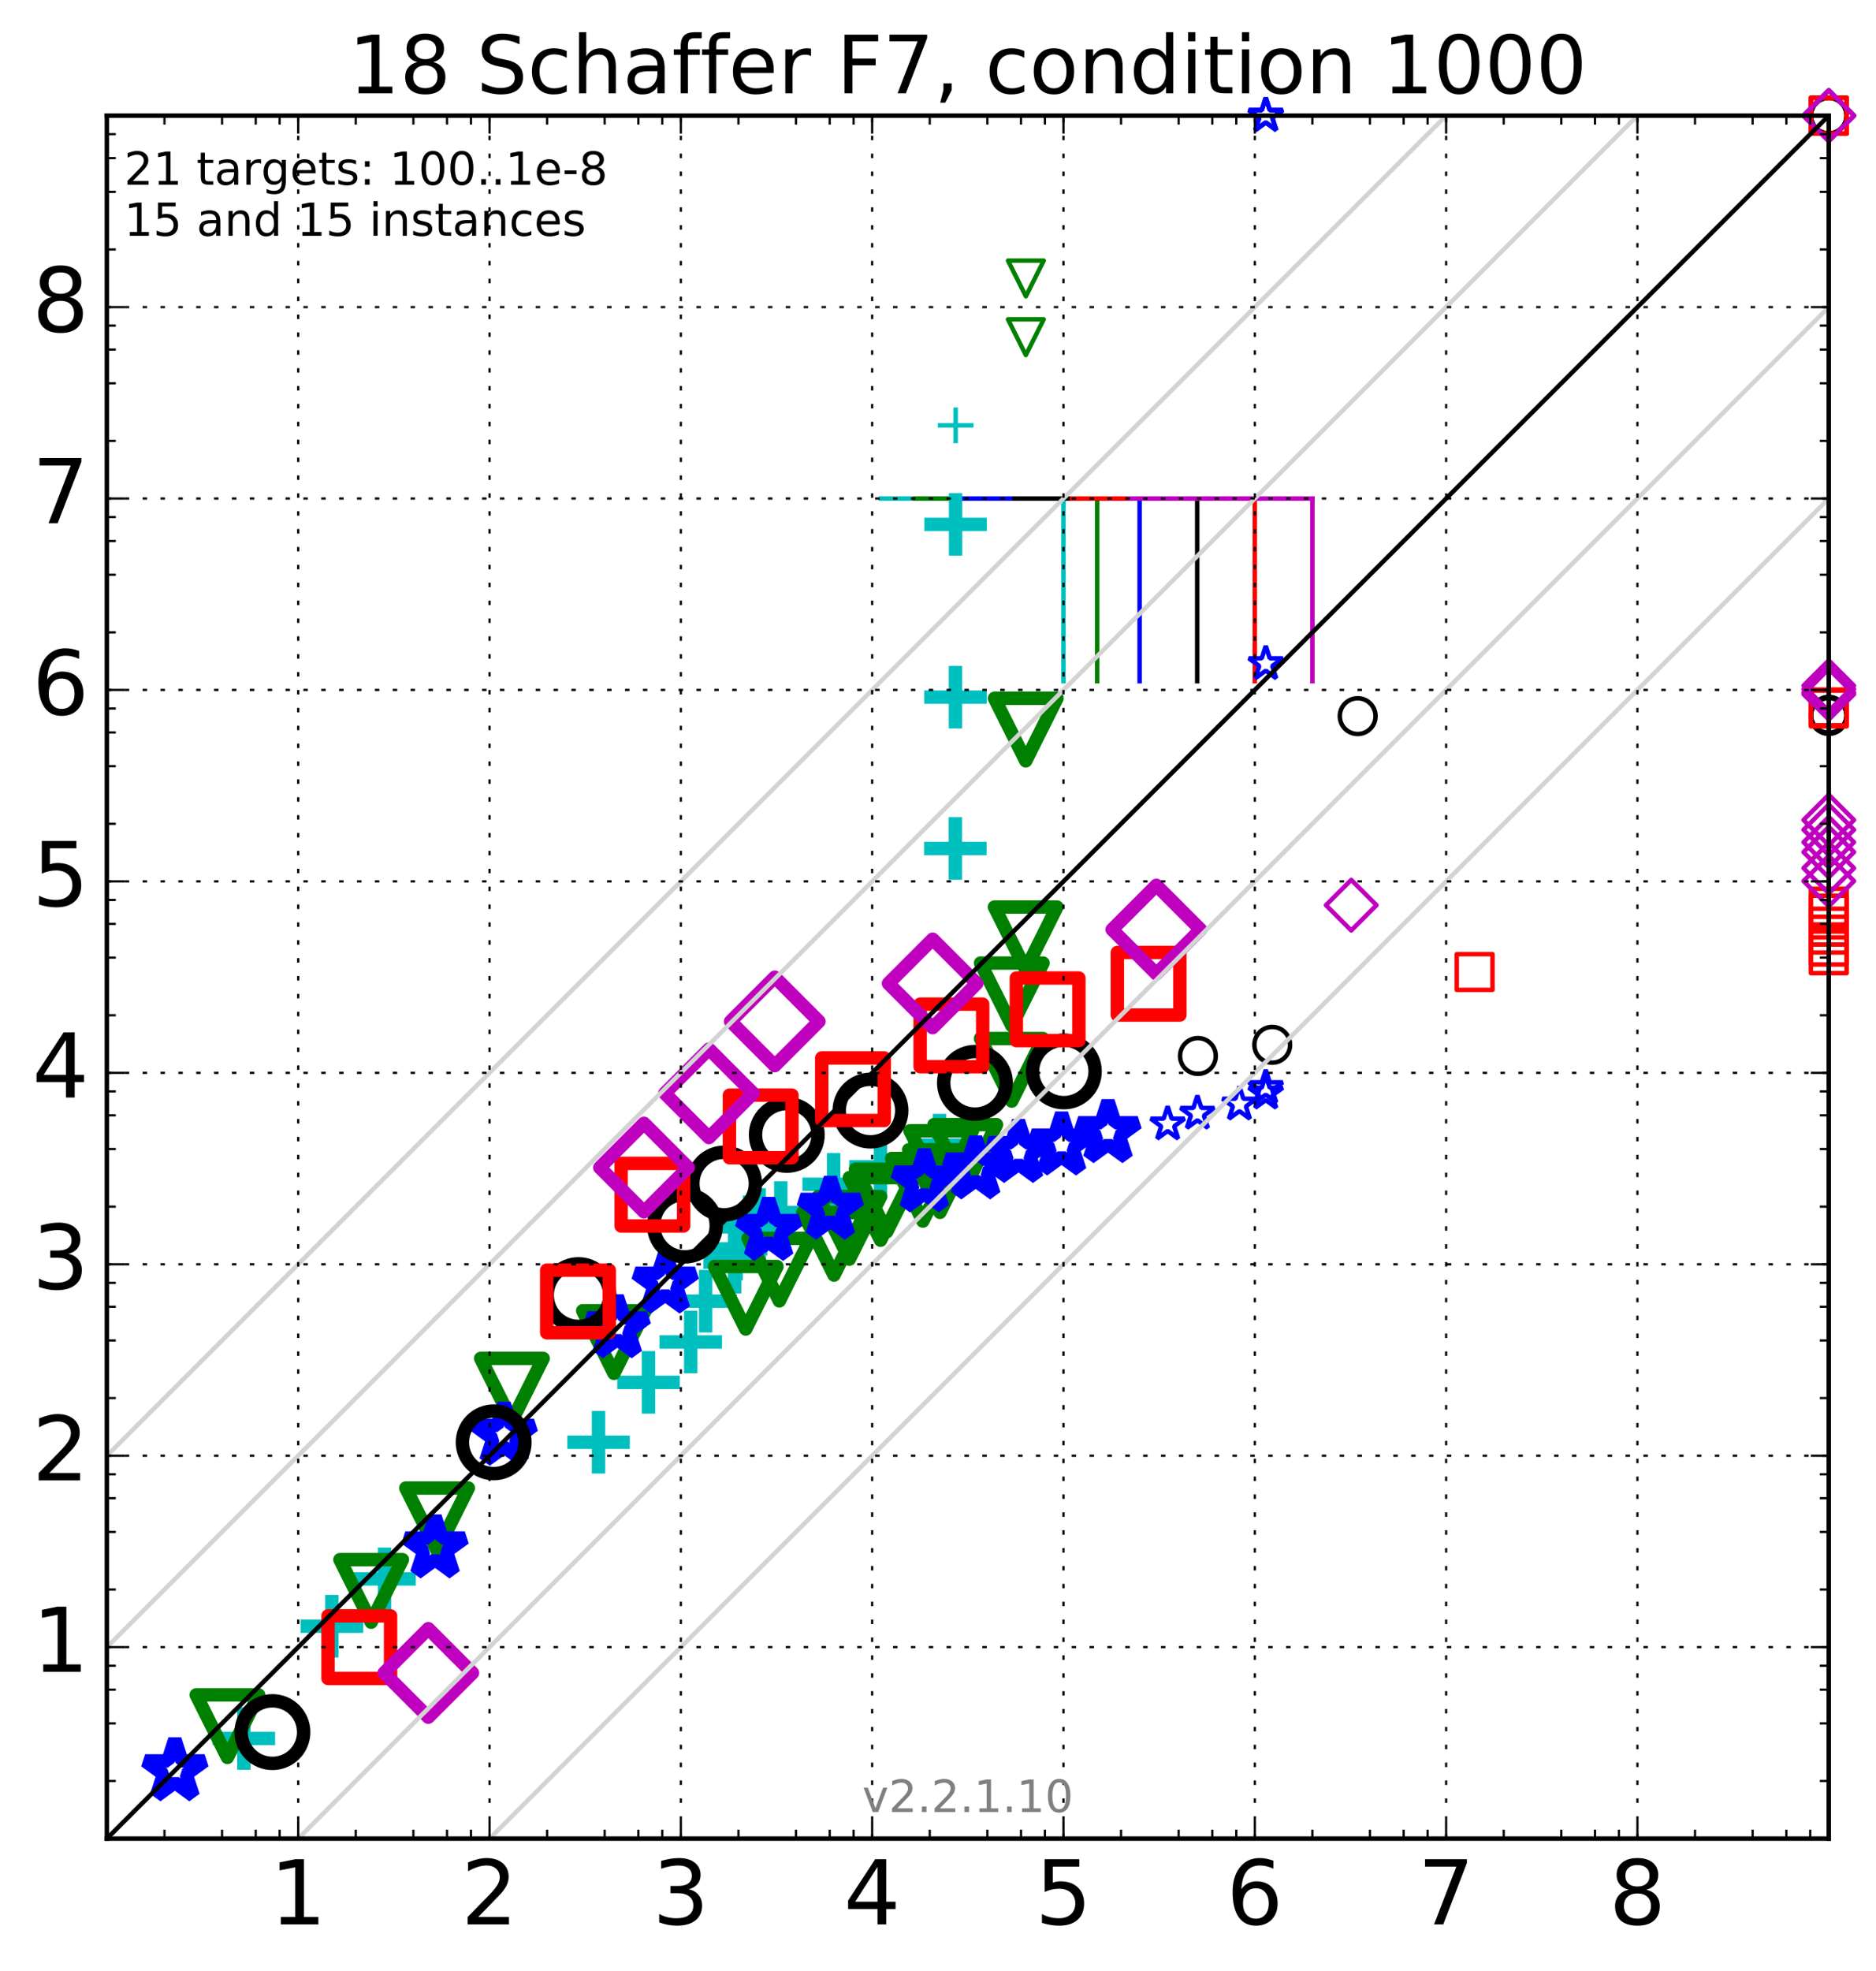 <?xml version="1.0" encoding="utf-8" standalone="no"?>
<!DOCTYPE svg PUBLIC "-//W3C//DTD SVG 1.1//EN"
  "http://www.w3.org/Graphics/SVG/1.1/DTD/svg11.dtd">
<!-- Created with matplotlib (http://matplotlib.org/) -->
<svg height="441pt" version="1.1" viewBox="0 0 420 441" width="420pt" xmlns="http://www.w3.org/2000/svg" xmlns:xlink="http://www.w3.org/1999/xlink">
 <defs>
  <style type="text/css">
*{stroke-linecap:butt;stroke-linejoin:round;stroke-miterlimit:100000;}
  </style>
 </defs>
 <g id="figure_1">
  <g id="patch_1">
   <path d="M 0 441.933 
L 420.625 441.933 
L 420.625 0 
L 0 0 
z
" style="fill:#ffffff;"/>
  </g>
  <g id="axes_1">
   <g id="patch_2">
    <path d="M 23.925 411.377 
L 409.425 411.377 
L 409.425 25.877 
L 23.925 25.877 
z
" style="fill:#ffffff;"/>
   </g>
   <g id="line2d_1">
    <path clip-path="url(#pd36c439c7e)" d="M 238.092 152.417 
L 238.092 111.544 
" style="fill:none;stroke:#00bfbf;stroke-linecap:square;"/>
   </g>
   <g id="line2d_2">
    <path clip-path="url(#pd36c439c7e)" d="M 197.219 111.544 
L 238.092 111.544 
" style="fill:none;stroke:#00bfbf;stroke-linecap:square;"/>
   </g>
   <g id="line2d_3">
    <path clip-path="url(#pd36c439c7e)" d="M 245.635 152.417 
L 245.635 111.544 
" style="fill:none;stroke:#008000;stroke-linecap:square;"/>
   </g>
   <g id="line2d_4">
    <path clip-path="url(#pd36c439c7e)" d="M 204.761 111.544 
L 245.635 111.544 
" style="fill:none;stroke:#008000;stroke-linecap:square;"/>
   </g>
   <g id="line2d_5">
    <path clip-path="url(#pd36c439c7e)" d="M 255.137 152.417 
L 255.137 111.544 
" style="fill:none;stroke:#0000ff;stroke-linecap:square;"/>
   </g>
   <g id="line2d_6">
    <path clip-path="url(#pd36c439c7e)" d="M 214.264 111.544 
L 255.137 111.544 
" style="fill:none;stroke:#0000ff;stroke-linecap:square;"/>
   </g>
   <g id="line2d_7">
    <path clip-path="url(#pd36c439c7e)" d="M 268.031 152.417 
L 268.031 111.544 
" style="fill:none;stroke:#000000;stroke-linecap:square;"/>
   </g>
   <g id="line2d_8">
    <path clip-path="url(#pd36c439c7e)" d="M 227.158 111.544 
L 268.031 111.544 
" style="fill:none;stroke:#000000;stroke-linecap:square;"/>
   </g>
   <g id="line2d_9">
    <path clip-path="url(#pd36c439c7e)" d="M 280.925 152.417 
L 280.925 111.544 
" style="fill:none;stroke:#ff0000;stroke-linecap:square;"/>
   </g>
   <g id="line2d_10">
    <path clip-path="url(#pd36c439c7e)" d="M 240.052 111.544 
L 280.925 111.544 
" style="fill:none;stroke:#ff0000;stroke-linecap:square;"/>
   </g>
   <g id="line2d_11">
    <path clip-path="url(#pd36c439c7e)" d="M 293.819 152.417 
L 293.819 111.544 
" style="fill:none;stroke:#bf00bf;stroke-linecap:square;"/>
   </g>
   <g id="line2d_12">
    <path clip-path="url(#pd36c439c7e)" d="M 252.946 111.544 
L 293.819 111.544 
" style="fill:none;stroke:#bf00bf;stroke-linecap:square;"/>
   </g>
   <g id="line2d_13">
    <defs>
     <path d="M -7 0 
L 7 0 
M 0 7 
L 0 -7 
" id="m3f62e46bf7" style="stroke:#00bfbf;stroke-width:3.0;"/>
    </defs>
    <g>
     <use style="fill:none;stroke:#00bfbf;stroke-width:3.0;" x="54.594" xlink:href="#m3f62e46bf7" y="388.981"/>
     <use style="fill:none;stroke:#00bfbf;stroke-width:3.0;" x="74.301" xlink:href="#m3f62e46bf7" y="363.855"/>
     <use style="fill:none;stroke:#00bfbf;stroke-width:3.0;" x="86.088" xlink:href="#m3f62e46bf7" y="353.267"/>
     <use style="fill:none;stroke:#00bfbf;stroke-width:3.0;" x="133.997" xlink:href="#m3f62e46bf7" y="322.695"/>
     <use style="fill:none;stroke:#00bfbf;stroke-width:3.0;" x="145.183" xlink:href="#m3f62e46bf7" y="309.296"/>
     <use style="fill:none;stroke:#00bfbf;stroke-width:3.0;" x="154.639" xlink:href="#m3f62e46bf7" y="300.26"/>
     <use style="fill:none;stroke:#00bfbf;stroke-width:3.0;" x="157.975" xlink:href="#m3f62e46bf7" y="291.129"/>
     <use style="fill:none;stroke:#00bfbf;stroke-width:3.0;" x="164.472" xlink:href="#m3f62e46bf7" y="282.403"/>
     <use style="fill:none;stroke:#00bfbf;stroke-width:3.0;" x="164.811" xlink:href="#m3f62e46bf7" y="279.439"/>
     <use style="fill:none;stroke:#00bfbf;stroke-width:3.0;" x="167.799" xlink:href="#m3f62e46bf7" y="274.485"/>
     <use style="fill:none;stroke:#00bfbf;stroke-width:3.0;" x="169.961" xlink:href="#m3f62e46bf7" y="272.844"/>
     <use style="fill:none;stroke:#00bfbf;stroke-width:3.0;" x="174.804" xlink:href="#m3f62e46bf7" y="271.302"/>
     <use style="fill:none;stroke:#00bfbf;stroke-width:3.0;" x="186.643" xlink:href="#m3f62e46bf7" y="264.978"/>
     <use style="fill:none;stroke:#00bfbf;stroke-width:3.0;" x="197.123" xlink:href="#m3f62e46bf7" y="261.07"/>
     <use style="fill:none;stroke:#00bfbf;stroke-width:3.0;" x="210.165" xlink:href="#m3f62e46bf7" y="260.471"/>
     <use style="fill:none;stroke:#00bfbf;stroke-width:3.0;" x="210.324" xlink:href="#m3f62e46bf7" y="259.521"/>
     <use style="fill:none;stroke:#00bfbf;stroke-width:3.0;" x="210.336" xlink:href="#m3f62e46bf7" y="256.225"/>
     <use style="fill:none;stroke:#00bfbf;stroke-width:3.0;" x="213.886" xlink:href="#m3f62e46bf7" y="189.845"/>
     <use style="fill:none;stroke:#00bfbf;stroke-width:3.0;" x="213.911" xlink:href="#m3f62e46bf7" y="155.98"/>
     <use style="fill:none;stroke:#00bfbf;stroke-width:3.0;" x="213.934" xlink:href="#m3f62e46bf7" y="117.332"/>
    </g>
   </g>
   <g id="line2d_14">
    <defs>
     <path d="M -4 0 
L 4 0 
M 0 4 
L 0 -4 
" id="m40437a0d6e" style="stroke:#00bfbf;"/>
    </defs>
    <g>
     <use style="fill:none;stroke:#00bfbf;" x="213.953" xlink:href="#m40437a0d6e" y="95.169"/>
    </g>
   </g>
   <g id="line2d_15">
    <defs>
     <path d="M -0 7 
L 7 -7 
L -7 -7 
z
" id="m816d366e99" style="stroke:#008000;stroke-linejoin:miter;stroke-width:3.0;"/>
    </defs>
    <g>
     <use style="fill:none;stroke:#008000;stroke-linejoin:miter;stroke-width:3.0;" x="50.914" xlink:href="#m816d366e99" y="386.22"/>
     <use style="fill:none;stroke:#008000;stroke-linejoin:miter;stroke-width:3.0;" x="83.096" xlink:href="#m816d366e99" y="355.962"/>
     <use style="fill:none;stroke:#008000;stroke-linejoin:miter;stroke-width:3.0;" x="97.852" xlink:href="#m816d366e99" y="339.941"/>
     <use style="fill:none;stroke:#008000;stroke-linejoin:miter;stroke-width:3.0;" x="114.605" xlink:href="#m816d366e99" y="310.937"/>
     <use style="fill:none;stroke:#008000;stroke-linejoin:miter;stroke-width:3.0;" x="137.449" xlink:href="#m816d366e99" y="300.282"/>
     <use style="fill:none;stroke:#008000;stroke-linejoin:miter;stroke-width:3.0;" x="166.957" xlink:href="#m816d366e99" y="290.37"/>
     <use style="fill:none;stroke:#008000;stroke-linejoin:miter;stroke-width:3.0;" x="174.478" xlink:href="#m816d366e99" y="284.073"/>
     <use style="fill:none;stroke:#008000;stroke-linejoin:miter;stroke-width:3.0;" x="186.72" xlink:href="#m816d366e99" y="278.293"/>
     <use style="fill:none;stroke:#008000;stroke-linejoin:miter;stroke-width:3.0;" x="190.162" xlink:href="#m816d366e99" y="274.728"/>
     <use style="fill:none;stroke:#008000;stroke-linejoin:miter;stroke-width:3.0;" x="197.147" xlink:href="#m816d366e99" y="270.49"/>
     <use style="fill:none;stroke:#008000;stroke-linejoin:miter;stroke-width:3.0;" x="198.531" xlink:href="#m816d366e99" y="268.605"/>
     <use style="fill:none;stroke:#008000;stroke-linejoin:miter;stroke-width:3.0;" x="206.612" xlink:href="#m816d366e99" y="266.212"/>
     <use style="fill:none;stroke:#008000;stroke-linejoin:miter;stroke-width:3.0;" x="210.445" xlink:href="#m816d366e99" y="264.26"/>
     <use style="fill:none;stroke:#008000;stroke-linejoin:miter;stroke-width:3.0;" x="210.721" xlink:href="#m816d366e99" y="260.006"/>
     <use style="fill:none;stroke:#008000;stroke-linejoin:miter;stroke-width:3.0;" x="216.101" xlink:href="#m816d366e99" y="258.633"/>
     <use style="fill:none;stroke:#008000;stroke-linejoin:miter;stroke-width:3.0;" x="226.508" xlink:href="#m816d366e99" y="239.368"/>
     <use style="fill:none;stroke:#008000;stroke-linejoin:miter;stroke-width:3.0;" x="226.515" xlink:href="#m816d366e99" y="222.483"/>
     <use style="fill:none;stroke:#008000;stroke-linejoin:miter;stroke-width:3.0;" x="229.631" xlink:href="#m816d366e99" y="209.944"/>
     <use style="fill:none;stroke:#008000;stroke-linejoin:miter;stroke-width:3.0;" x="229.646" xlink:href="#m816d366e99" y="163.243"/>
    </g>
   </g>
   <g id="line2d_16">
    <defs>
     <path d="M -0 4 
L 4 -4 
L -4 -4 
z
" id="mab3c1e5d5e" style="stroke:#008000;stroke-linejoin:miter;"/>
    </defs>
    <g>
     <use style="fill:none;stroke:#008000;stroke-linejoin:miter;" x="229.665" xlink:href="#mab3c1e5d5e" y="75.446"/>
     <use style="fill:none;stroke:#008000;stroke-linejoin:miter;" x="229.674" xlink:href="#mab3c1e5d5e" y="62.309"/>
    </g>
   </g>
   <g id="line2d_17">
    <defs>
     <path d="M 0 -7 
L -1.572 -2.163 
L -6.657 -2.163 
L -2.543 0.826 
L -4.114 5.663 
L -0 2.674 
L 4.114 5.663 
L 2.543 0.826 
L 6.657 -2.163 
L 1.572 -2.163 
z
" id="mc762d8fcfd" style="stroke:#0000ff;stroke-linejoin:bevel;stroke-width:3.0;"/>
    </defs>
    <g>
     <use style="fill:none;stroke:#0000ff;stroke-linejoin:bevel;stroke-width:3.0;" x="39.147" xlink:href="#mc762d8fcfd" y="396.155"/>
     <use style="fill:none;stroke:#0000ff;stroke-linejoin:bevel;stroke-width:3.0;" x="97.403" xlink:href="#mc762d8fcfd" y="346.297"/>
     <use style="fill:none;stroke:#0000ff;stroke-linejoin:bevel;stroke-width:3.0;" x="112.89" xlink:href="#mc762d8fcfd" y="321.089"/>
     <use style="fill:none;stroke:#0000ff;stroke-linejoin:bevel;stroke-width:3.0;" x="138.192" xlink:href="#mc762d8fcfd" y="297.036"/>
     <use style="fill:none;stroke:#0000ff;stroke-linejoin:bevel;stroke-width:3.0;" x="148.93" xlink:href="#mc762d8fcfd" y="287.042"/>
     <use style="fill:none;stroke:#0000ff;stroke-linejoin:bevel;stroke-width:3.0;" x="172.091" xlink:href="#mc762d8fcfd" y="275.26"/>
     <use style="fill:none;stroke:#0000ff;stroke-linejoin:bevel;stroke-width:3.0;" x="185.906" xlink:href="#mc762d8fcfd" y="270.527"/>
     <use style="fill:none;stroke:#0000ff;stroke-linejoin:bevel;stroke-width:3.0;" x="206.946" xlink:href="#mc762d8fcfd" y="264.406"/>
     <use style="fill:none;stroke:#0000ff;stroke-linejoin:bevel;stroke-width:3.0;" x="218.439" xlink:href="#mc762d8fcfd" y="261.501"/>
     <use style="fill:none;stroke:#0000ff;stroke-linejoin:bevel;stroke-width:3.0;" x="228.031" xlink:href="#mc762d8fcfd" y="257.821"/>
     <use style="fill:none;stroke:#0000ff;stroke-linejoin:bevel;stroke-width:3.0;" x="237.665" xlink:href="#mc762d8fcfd" y="256.145"/>
     <use style="fill:none;stroke:#0000ff;stroke-linejoin:bevel;stroke-width:3.0;" x="248.061" xlink:href="#mc762d8fcfd" y="253.378"/>
    </g>
   </g>
   <g id="line2d_18">
    <defs>
     <path d="M 0 -4 
L -0.898 -1.236 
L -3.804 -1.236 
L -1.453 0.472 
L -2.351 3.236 
L -0 1.528 
L 2.351 3.236 
L 1.453 0.472 
L 3.804 -1.236 
L 0.898 -1.236 
z
" id="m54915f8673" style="stroke:#0000ff;stroke-linejoin:bevel;"/>
    </defs>
    <g>
     <use style="fill:none;stroke:#0000ff;stroke-linejoin:bevel;" x="261.418" xlink:href="#m54915f8673" y="251.527"/>
     <use style="fill:none;stroke:#0000ff;stroke-linejoin:bevel;" x="268.074" xlink:href="#m54915f8673" y="249.13"/>
     <use style="fill:none;stroke:#0000ff;stroke-linejoin:bevel;" x="277.481" xlink:href="#m54915f8673" y="247.082"/>
     <use style="fill:none;stroke:#0000ff;stroke-linejoin:bevel;" x="283.375" xlink:href="#m54915f8673" y="244.623"/>
     <use style="fill:none;stroke:#0000ff;stroke-linejoin:bevel;" x="283.376" xlink:href="#m54915f8673" y="243.401"/>
     <use style="fill:none;stroke:#0000ff;stroke-linejoin:bevel;" x="283.379" xlink:href="#m54915f8673" y="148.532"/>
    </g>
   </g>
   <g id="line2d_19">
    <g>
     <use style="fill:none;stroke:#0000ff;stroke-linejoin:bevel;" x="283.381" xlink:href="#m54915f8673" y="25.877"/>
     <use style="fill:none;stroke:#0000ff;stroke-linejoin:bevel;" x="283.383" xlink:href="#m54915f8673" y="25.877"/>
     <use style="fill:none;stroke:#0000ff;stroke-linejoin:bevel;" x="283.384" xlink:href="#m54915f8673" y="25.877"/>
    </g>
   </g>
   <g id="line2d_20">
    <defs>
     <path d="M 0 7 
C 1.856 7 3.637 6.262 4.95 4.95 
C 6.262 3.637 7 1.856 7 0 
C 7 -1.856 6.262 -3.637 4.95 -4.95 
C 3.637 -6.262 1.856 -7 0 -7 
C -1.856 -7 -3.637 -6.262 -4.95 -4.95 
C -6.262 -3.637 -7 -1.856 -7 0 
C -7 1.856 -6.262 3.637 -4.95 4.95 
C -3.637 6.262 -1.856 7 0 7 
z
" id="m06436aa978" style="stroke:#000000;stroke-width:3.0;"/>
    </defs>
    <g>
     <use style="fill:none;stroke:#000000;stroke-width:3.0;" x="60.989" xlink:href="#m06436aa978" y="387.549"/>
     <use style="fill:none;stroke:#000000;stroke-width:3.0;" x="110.523" xlink:href="#m06436aa978" y="322.716"/>
     <use style="fill:none;stroke:#000000;stroke-width:3.0;" x="129.509" xlink:href="#m06436aa978" y="289.776"/>
     <use style="fill:none;stroke:#000000;stroke-width:3.0;" x="153.351" xlink:href="#m06436aa978" y="274.216"/>
     <use style="fill:none;stroke:#000000;stroke-width:3.0;" x="162.117" xlink:href="#m06436aa978" y="264.811"/>
     <use style="fill:none;stroke:#000000;stroke-width:3.0;" x="176.149" xlink:href="#m06436aa978" y="253.919"/>
     <use style="fill:none;stroke:#000000;stroke-width:3.0;" x="194.884" xlink:href="#m06436aa978" y="248.488"/>
     <use style="fill:none;stroke:#000000;stroke-width:3.0;" x="218.274" xlink:href="#m06436aa978" y="242.278"/>
     <use style="fill:none;stroke:#000000;stroke-width:3.0;" x="238.176" xlink:href="#m06436aa978" y="239.716"/>
    </g>
   </g>
   <g id="line2d_21">
    <defs>
     <path d="M 0 4 
C 1.061 4 2.078 3.579 2.828 2.828 
C 3.579 2.078 4 1.061 4 0 
C 4 -1.061 3.579 -2.078 2.828 -2.828 
C 2.078 -3.579 1.061 -4 0 -4 
C -1.061 -4 -2.078 -3.579 -2.828 -2.828 
C -3.579 -2.078 -4 -1.061 -4 0 
C -4 1.061 -3.579 2.078 -2.828 2.828 
C -2.078 3.579 -1.061 4 0 4 
z
" id="me07f713d3d" style="stroke:#000000;"/>
    </defs>
    <g>
     <use style="fill:none;stroke:#000000;" x="268.193" xlink:href="#me07f713d3d" y="236.27"/>
     <use style="fill:none;stroke:#000000;" x="284.826" xlink:href="#me07f713d3d" y="233.77"/>
     <use style="fill:none;stroke:#000000;" x="303.957" xlink:href="#me07f713d3d" y="160.232"/>
    </g>
   </g>
   <g id="line2d_22">
    <g>
     <use style="fill:none;stroke:#000000;" x="409.425" xlink:href="#me07f713d3d" y="160.196"/>
     <use style="fill:none;stroke:#000000;" x="409.425" xlink:href="#me07f713d3d" y="160.125"/>
     <use style="fill:none;stroke:#000000;" x="409.425" xlink:href="#me07f713d3d" y="160.083"/>
     <use style="fill:none;stroke:#000000;" x="409.425" xlink:href="#me07f713d3d" y="159.997"/>
     <use style="fill:none;stroke:#000000;" x="409.425" xlink:href="#me07f713d3d" y="159.929"/>
    </g>
   </g>
   <g id="line2d_23">
    <g>
     <use style="fill:none;stroke:#000000;" x="409.425" xlink:href="#me07f713d3d" y="25.877"/>
     <use style="fill:none;stroke:#000000;" x="409.425" xlink:href="#me07f713d3d" y="25.877"/>
     <use style="fill:none;stroke:#000000;" x="409.425" xlink:href="#me07f713d3d" y="25.877"/>
     <use style="fill:none;stroke:#000000;" x="409.425" xlink:href="#me07f713d3d" y="25.877"/>
    </g>
   </g>
   <g id="line2d_24">
    <defs>
     <path d="M -7 7 
L 7 7 
L 7 -7 
L -7 -7 
z
" id="m4ed5fb11f2" style="stroke:#ff0000;stroke-linejoin:miter;stroke-width:3.0;"/>
    </defs>
    <g>
     <use style="fill:none;stroke:#ff0000;stroke-linejoin:miter;stroke-width:3.0;" x="80.442" xlink:href="#m4ed5fb11f2" y="368.544"/>
     <use style="fill:none;stroke:#ff0000;stroke-linejoin:miter;stroke-width:3.0;" x="129.398" xlink:href="#m4ed5fb11f2" y="291.187"/>
     <use style="fill:none;stroke:#ff0000;stroke-linejoin:miter;stroke-width:3.0;" x="146.047" xlink:href="#m4ed5fb11f2" y="267.301"/>
     <use style="fill:none;stroke:#ff0000;stroke-linejoin:miter;stroke-width:3.0;" x="170.303" xlink:href="#m4ed5fb11f2" y="252.038"/>
     <use style="fill:none;stroke:#ff0000;stroke-linejoin:miter;stroke-width:3.0;" x="190.968" xlink:href="#m4ed5fb11f2" y="243.712"/>
     <use style="fill:none;stroke:#ff0000;stroke-linejoin:miter;stroke-width:3.0;" x="213.004" xlink:href="#m4ed5fb11f2" y="231.67"/>
     <use style="fill:none;stroke:#ff0000;stroke-linejoin:miter;stroke-width:3.0;" x="234.541" xlink:href="#m4ed5fb11f2" y="225.83"/>
     <use style="fill:none;stroke:#ff0000;stroke-linejoin:miter;stroke-width:3.0;" x="257.152" xlink:href="#m4ed5fb11f2" y="220.111"/>
    </g>
   </g>
   <g id="line2d_25">
    <defs>
     <path d="M -4 4 
L 4 4 
L 4 -4 
L -4 -4 
z
" id="m7653c94d5d" style="stroke:#ff0000;stroke-linejoin:miter;"/>
    </defs>
    <g>
     <use style="fill:none;stroke:#ff0000;stroke-linejoin:miter;" x="330.133" xlink:href="#m7653c94d5d" y="217.485"/>
    </g>
   </g>
   <g id="line2d_26">
    <g>
     <use style="fill:none;stroke:#ff0000;stroke-linejoin:miter;" x="409.425" xlink:href="#m7653c94d5d" y="213.74"/>
     <use style="fill:none;stroke:#ff0000;stroke-linejoin:miter;" x="409.425" xlink:href="#m7653c94d5d" y="211.801"/>
     <use style="fill:none;stroke:#ff0000;stroke-linejoin:miter;" x="409.425" xlink:href="#m7653c94d5d" y="209.119"/>
     <use style="fill:none;stroke:#ff0000;stroke-linejoin:miter;" x="409.425" xlink:href="#m7653c94d5d" y="207.333"/>
     <use style="fill:none;stroke:#ff0000;stroke-linejoin:miter;" x="409.425" xlink:href="#m7653c94d5d" y="204.423"/>
     <use style="fill:none;stroke:#ff0000;stroke-linejoin:miter;" x="409.425" xlink:href="#m7653c94d5d" y="202.85"/>
     <use style="fill:none;stroke:#ff0000;stroke-linejoin:miter;" x="409.425" xlink:href="#m7653c94d5d" y="158.518"/>
     <use style="fill:none;stroke:#ff0000;stroke-linejoin:miter;" x="409.425" xlink:href="#m7653c94d5d" y="158.287"/>
    </g>
   </g>
   <g id="line2d_27">
    <g>
     <use style="fill:none;stroke:#ff0000;stroke-linejoin:miter;" x="409.425" xlink:href="#m7653c94d5d" y="25.877"/>
     <use style="fill:none;stroke:#ff0000;stroke-linejoin:miter;" x="409.425" xlink:href="#m7653c94d5d" y="25.877"/>
     <use style="fill:none;stroke:#ff0000;stroke-linejoin:miter;" x="409.425" xlink:href="#m7653c94d5d" y="25.877"/>
     <use style="fill:none;stroke:#ff0000;stroke-linejoin:miter;" x="409.425" xlink:href="#m7653c94d5d" y="25.877"/>
    </g>
   </g>
   <g id="line2d_28">
    <defs>
     <path d="M -0 9.899 
L 9.899 0 
L 0 -9.899 
L -9.899 -0 
z
" id="m7a319ec3ba" style="stroke:#bf00bf;stroke-linejoin:miter;stroke-width:3.0;"/>
    </defs>
    <g>
     <use style="fill:none;stroke:#bf00bf;stroke-linejoin:miter;stroke-width:3.0;" x="95.886" xlink:href="#m7a319ec3ba" y="374.313"/>
     <use style="fill:none;stroke:#bf00bf;stroke-linejoin:miter;stroke-width:3.0;" x="144.183" xlink:href="#m7a319ec3ba" y="261.236"/>
     <use style="fill:none;stroke:#bf00bf;stroke-linejoin:miter;stroke-width:3.0;" x="158.72" xlink:href="#m7a319ec3ba" y="244.622"/>
     <use style="fill:none;stroke:#bf00bf;stroke-linejoin:miter;stroke-width:3.0;" x="173.458" xlink:href="#m7a319ec3ba" y="228.536"/>
     <use style="fill:none;stroke:#bf00bf;stroke-linejoin:miter;stroke-width:3.0;" x="208.803" xlink:href="#m7a319ec3ba" y="220.036"/>
     <use style="fill:none;stroke:#bf00bf;stroke-linejoin:miter;stroke-width:3.0;" x="258.884" xlink:href="#m7a319ec3ba" y="207.989"/>
    </g>
   </g>
   <g id="line2d_29">
    <defs>
     <path d="M -0 5.657 
L 5.657 0 
L 0 -5.657 
L -5.657 -0 
z
" id="m5ee2e48aa1" style="stroke:#bf00bf;stroke-linejoin:miter;"/>
    </defs>
    <g>
     <use style="fill:none;stroke:#bf00bf;stroke-linejoin:miter;" x="302.513" xlink:href="#m5ee2e48aa1" y="202.529"/>
    </g>
   </g>
   <g id="line2d_30">
    <g>
     <use style="fill:none;stroke:#bf00bf;stroke-linejoin:miter;" x="409.425" xlink:href="#m5ee2e48aa1" y="197.129"/>
     <use style="fill:none;stroke:#bf00bf;stroke-linejoin:miter;" x="409.425" xlink:href="#m5ee2e48aa1" y="194.234"/>
     <use style="fill:none;stroke:#bf00bf;stroke-linejoin:miter;" x="409.425" xlink:href="#m5ee2e48aa1" y="190.652"/>
     <use style="fill:none;stroke:#bf00bf;stroke-linejoin:miter;" x="409.425" xlink:href="#m5ee2e48aa1" y="188.439"/>
     <use style="fill:none;stroke:#bf00bf;stroke-linejoin:miter;" x="409.425" xlink:href="#m5ee2e48aa1" y="185.664"/>
     <use style="fill:none;stroke:#bf00bf;stroke-linejoin:miter;" x="409.425" xlink:href="#m5ee2e48aa1" y="183.47"/>
     <use style="fill:none;stroke:#bf00bf;stroke-linejoin:miter;" x="409.425" xlink:href="#m5ee2e48aa1" y="155.333"/>
     <use style="fill:none;stroke:#bf00bf;stroke-linejoin:miter;" x="409.425" xlink:href="#m5ee2e48aa1" y="154.972"/>
     <use style="fill:none;stroke:#bf00bf;stroke-linejoin:miter;" x="409.425" xlink:href="#m5ee2e48aa1" y="154.2"/>
     <use style="fill:none;stroke:#bf00bf;stroke-linejoin:miter;" x="409.425" xlink:href="#m5ee2e48aa1" y="153.411"/>
    </g>
   </g>
   <g id="line2d_31">
    <g>
     <use style="fill:none;stroke:#bf00bf;stroke-linejoin:miter;" x="409.425" xlink:href="#m5ee2e48aa1" y="25.877"/>
     <use style="fill:none;stroke:#bf00bf;stroke-linejoin:miter;" x="409.425" xlink:href="#m5ee2e48aa1" y="25.877"/>
     <use style="fill:none;stroke:#bf00bf;stroke-linejoin:miter;" x="409.425" xlink:href="#m5ee2e48aa1" y="25.877"/>
     <use style="fill:none;stroke:#bf00bf;stroke-linejoin:miter;" x="409.425" xlink:href="#m5ee2e48aa1" y="25.877"/>
    </g>
   </g>
   <g id="line2d_32">
    <path clip-path="url(#pd36c439c7e)" d="M 23.925 411.377 
L 409.425 25.877 
" style="fill:none;stroke:#000000;stroke-linecap:square;"/>
   </g>
   <g id="line2d_33">
    <path clip-path="url(#pd36c439c7e)" d="M 66.758 411.377 
L 421.625 56.511 
" style="fill:none;stroke:#d3d3d3;stroke-linecap:square;"/>
   </g>
   <g id="line2d_34">
    <path clip-path="url(#pd36c439c7e)" d="M 109.592 411.377 
L 421.625 99.344 
" style="fill:none;stroke:#d3d3d3;stroke-linecap:square;"/>
   </g>
   <g id="line2d_35">
    <path clip-path="url(#pd36c439c7e)" d="M 23.925 368.544 
L 393.469 -1 
" style="fill:none;stroke:#d3d3d3;stroke-linecap:square;"/>
   </g>
   <g id="line2d_36">
    <path clip-path="url(#pd36c439c7e)" d="M 23.925 325.711 
L 350.636 -1 
" style="fill:none;stroke:#d3d3d3;stroke-linecap:square;"/>
   </g>
   <g id="patch_3">
    <path d="M 23.925 25.877 
L 409.425 25.877 
" style="fill:none;stroke:#000000;stroke-linecap:square;stroke-linejoin:miter;"/>
   </g>
   <g id="patch_4">
    <path d="M 409.425 411.377 
L 409.425 25.877 
" style="fill:none;stroke:#000000;stroke-linecap:square;stroke-linejoin:miter;"/>
   </g>
   <g id="patch_5">
    <path d="M 23.925 411.377 
L 409.425 411.377 
" style="fill:none;stroke:#000000;stroke-linecap:square;stroke-linejoin:miter;"/>
   </g>
   <g id="patch_6">
    <path d="M 23.925 411.377 
L 23.925 25.877 
" style="fill:none;stroke:#000000;stroke-linecap:square;stroke-linejoin:miter;"/>
   </g>
   <g id="matplotlib.axis_1">
    <g id="xtick_1">
     <g id="line2d_37">
      <path clip-path="url(#pd36c439c7e)" d="M 66.758 411.377 
L 66.758 25.877 
" style="fill:none;stroke:#000000;stroke-dasharray:1,3;stroke-dashoffset:0.0;stroke-width:0.5;"/>
     </g>
     <g id="line2d_38">
      <defs>
       <path d="M 0 0 
L 0 -4 
" id="mc1733261c5" style="stroke:#000000;stroke-width:0.5;"/>
      </defs>
      <g>
       <use style="stroke:#000000;stroke-width:0.5;" x="66.758" xlink:href="#mc1733261c5" y="411.377"/>
      </g>
     </g>
     <g id="line2d_39">
      <defs>
       <path d="M 0 0 
L 0 4 
" id="md0f37f41de" style="stroke:#000000;stroke-width:0.5;"/>
      </defs>
      <g>
       <use style="stroke:#000000;stroke-width:0.5;" x="66.758" xlink:href="#md0f37f41de" y="25.877"/>
      </g>
     </g>
     <g id="text_1">
      <!-- 1 -->
      <defs>
       <path d="M 12.406 8.297 
L 28.516 8.297 
L 28.516 63.922 
L 10.984 60.406 
L 10.984 69.391 
L 28.422 72.906 
L 38.281 72.906 
L 38.281 8.297 
L 54.391 8.297 
L 54.391 0 
L 12.406 0 
z
" id="BitstreamVeraSans-Roman-31"/>
      </defs>
      <g transform="translate(60.396 430.574)scale(0.2 -0.2)">
       <use xlink:href="#BitstreamVeraSans-Roman-31"/>
      </g>
     </g>
    </g>
    <g id="xtick_2">
     <g id="line2d_40">
      <path clip-path="url(#pd36c439c7e)" d="M 109.592 411.377 
L 109.592 25.877 
" style="fill:none;stroke:#000000;stroke-dasharray:1,3;stroke-dashoffset:0.0;stroke-width:0.5;"/>
     </g>
     <g id="line2d_41">
      <g>
       <use style="stroke:#000000;stroke-width:0.5;" x="109.592" xlink:href="#mc1733261c5" y="411.377"/>
      </g>
     </g>
     <g id="line2d_42">
      <g>
       <use style="stroke:#000000;stroke-width:0.5;" x="109.592" xlink:href="#md0f37f41de" y="25.877"/>
      </g>
     </g>
     <g id="text_2">
      <!-- 2 -->
      <defs>
       <path d="M 19.188 8.297 
L 53.609 8.297 
L 53.609 0 
L 7.328 0 
L 7.328 8.297 
Q 12.938 14.109 22.625 23.891 
Q 32.328 33.688 34.812 36.531 
Q 39.547 41.844 41.422 45.531 
Q 43.312 49.219 43.312 52.781 
Q 43.312 58.594 39.234 62.25 
Q 35.156 65.922 28.609 65.922 
Q 23.969 65.922 18.812 64.312 
Q 13.672 62.703 7.812 59.422 
L 7.812 69.391 
Q 13.766 71.781 18.938 73 
Q 24.125 74.219 28.422 74.219 
Q 39.75 74.219 46.484 68.547 
Q 53.219 62.891 53.219 53.422 
Q 53.219 48.922 51.531 44.891 
Q 49.859 40.875 45.406 35.406 
Q 44.188 33.984 37.641 27.219 
Q 31.109 20.453 19.188 8.297 
" id="BitstreamVeraSans-Roman-32"/>
      </defs>
      <g transform="translate(103.229 430.574)scale(0.2 -0.2)">
       <use xlink:href="#BitstreamVeraSans-Roman-32"/>
      </g>
     </g>
    </g>
    <g id="xtick_3">
     <g id="line2d_43">
      <path clip-path="url(#pd36c439c7e)" d="M 152.425 411.377 
L 152.425 25.877 
" style="fill:none;stroke:#000000;stroke-dasharray:1,3;stroke-dashoffset:0.0;stroke-width:0.5;"/>
     </g>
     <g id="line2d_44">
      <g>
       <use style="stroke:#000000;stroke-width:0.5;" x="152.425" xlink:href="#mc1733261c5" y="411.377"/>
      </g>
     </g>
     <g id="line2d_45">
      <g>
       <use style="stroke:#000000;stroke-width:0.5;" x="152.425" xlink:href="#md0f37f41de" y="25.877"/>
      </g>
     </g>
     <g id="text_3">
      <!-- 3 -->
      <defs>
       <path d="M 40.578 39.312 
Q 47.656 37.797 51.625 33 
Q 55.609 28.219 55.609 21.188 
Q 55.609 10.406 48.188 4.484 
Q 40.766 -1.422 27.094 -1.422 
Q 22.516 -1.422 17.656 -0.516 
Q 12.797 0.391 7.625 2.203 
L 7.625 11.719 
Q 11.719 9.328 16.594 8.109 
Q 21.484 6.891 26.812 6.891 
Q 36.078 6.891 40.938 10.547 
Q 45.797 14.203 45.797 21.188 
Q 45.797 27.641 41.281 31.266 
Q 36.766 34.906 28.719 34.906 
L 20.219 34.906 
L 20.219 43.016 
L 29.109 43.016 
Q 36.375 43.016 40.234 45.922 
Q 44.094 48.828 44.094 54.297 
Q 44.094 59.906 40.109 62.906 
Q 36.141 65.922 28.719 65.922 
Q 24.656 65.922 20.016 65.031 
Q 15.375 64.156 9.812 62.312 
L 9.812 71.094 
Q 15.438 72.656 20.344 73.438 
Q 25.25 74.219 29.594 74.219 
Q 40.828 74.219 47.359 69.109 
Q 53.906 64.016 53.906 55.328 
Q 53.906 49.266 50.438 45.094 
Q 46.969 40.922 40.578 39.312 
" id="BitstreamVeraSans-Roman-33"/>
      </defs>
      <g transform="translate(146.063 430.574)scale(0.2 -0.2)">
       <use xlink:href="#BitstreamVeraSans-Roman-33"/>
      </g>
     </g>
    </g>
    <g id="xtick_4">
     <g id="line2d_46">
      <path clip-path="url(#pd36c439c7e)" d="M 195.258 411.377 
L 195.258 25.877 
" style="fill:none;stroke:#000000;stroke-dasharray:1,3;stroke-dashoffset:0.0;stroke-width:0.5;"/>
     </g>
     <g id="line2d_47">
      <g>
       <use style="stroke:#000000;stroke-width:0.5;" x="195.258" xlink:href="#mc1733261c5" y="411.377"/>
      </g>
     </g>
     <g id="line2d_48">
      <g>
       <use style="stroke:#000000;stroke-width:0.5;" x="195.258" xlink:href="#md0f37f41de" y="25.877"/>
      </g>
     </g>
     <g id="text_4">
      <!-- 4 -->
      <defs>
       <path d="M 37.797 64.312 
L 12.891 25.391 
L 37.797 25.391 
z
M 35.203 72.906 
L 47.609 72.906 
L 47.609 25.391 
L 58.016 25.391 
L 58.016 17.188 
L 47.609 17.188 
L 47.609 0 
L 37.797 0 
L 37.797 17.188 
L 4.891 17.188 
L 4.891 26.703 
z
" id="BitstreamVeraSans-Roman-34"/>
      </defs>
      <g transform="translate(188.896 430.574)scale(0.2 -0.2)">
       <use xlink:href="#BitstreamVeraSans-Roman-34"/>
      </g>
     </g>
    </g>
    <g id="xtick_5">
     <g id="line2d_49">
      <path clip-path="url(#pd36c439c7e)" d="M 238.092 411.377 
L 238.092 25.877 
" style="fill:none;stroke:#000000;stroke-dasharray:1,3;stroke-dashoffset:0.0;stroke-width:0.5;"/>
     </g>
     <g id="line2d_50">
      <g>
       <use style="stroke:#000000;stroke-width:0.5;" x="238.092" xlink:href="#mc1733261c5" y="411.377"/>
      </g>
     </g>
     <g id="line2d_51">
      <g>
       <use style="stroke:#000000;stroke-width:0.5;" x="238.092" xlink:href="#md0f37f41de" y="25.877"/>
      </g>
     </g>
     <g id="text_5">
      <!-- 5 -->
      <defs>
       <path d="M 10.797 72.906 
L 49.516 72.906 
L 49.516 64.594 
L 19.828 64.594 
L 19.828 46.734 
Q 21.969 47.469 24.109 47.828 
Q 26.266 48.188 28.422 48.188 
Q 40.625 48.188 47.75 41.5 
Q 54.891 34.812 54.891 23.391 
Q 54.891 11.625 47.562 5.094 
Q 40.234 -1.422 26.906 -1.422 
Q 22.312 -1.422 17.547 -0.641 
Q 12.797 0.141 7.719 1.703 
L 7.719 11.625 
Q 12.109 9.234 16.797 8.062 
Q 21.484 6.891 26.703 6.891 
Q 35.156 6.891 40.078 11.328 
Q 45.016 15.766 45.016 23.391 
Q 45.016 31 40.078 35.438 
Q 35.156 39.891 26.703 39.891 
Q 22.75 39.891 18.812 39.016 
Q 14.891 38.141 10.797 36.281 
z
" id="BitstreamVeraSans-Roman-35"/>
      </defs>
      <g transform="translate(231.729 430.574)scale(0.2 -0.2)">
       <use xlink:href="#BitstreamVeraSans-Roman-35"/>
      </g>
     </g>
    </g>
    <g id="xtick_6">
     <g id="line2d_52">
      <path clip-path="url(#pd36c439c7e)" d="M 280.925 411.377 
L 280.925 25.877 
" style="fill:none;stroke:#000000;stroke-dasharray:1,3;stroke-dashoffset:0.0;stroke-width:0.5;"/>
     </g>
     <g id="line2d_53">
      <g>
       <use style="stroke:#000000;stroke-width:0.5;" x="280.925" xlink:href="#mc1733261c5" y="411.377"/>
      </g>
     </g>
     <g id="line2d_54">
      <g>
       <use style="stroke:#000000;stroke-width:0.5;" x="280.925" xlink:href="#md0f37f41de" y="25.877"/>
      </g>
     </g>
     <g id="text_6">
      <!-- 6 -->
      <defs>
       <path d="M 33.016 40.375 
Q 26.375 40.375 22.484 35.828 
Q 18.609 31.297 18.609 23.391 
Q 18.609 15.531 22.484 10.953 
Q 26.375 6.391 33.016 6.391 
Q 39.656 6.391 43.531 10.953 
Q 47.406 15.531 47.406 23.391 
Q 47.406 31.297 43.531 35.828 
Q 39.656 40.375 33.016 40.375 
M 52.594 71.297 
L 52.594 62.312 
Q 48.875 64.062 45.094 64.984 
Q 41.312 65.922 37.594 65.922 
Q 27.828 65.922 22.672 59.328 
Q 17.531 52.734 16.797 39.406 
Q 19.672 43.656 24.016 45.922 
Q 28.375 48.188 33.594 48.188 
Q 44.578 48.188 50.953 41.516 
Q 57.328 34.859 57.328 23.391 
Q 57.328 12.156 50.688 5.359 
Q 44.047 -1.422 33.016 -1.422 
Q 20.359 -1.422 13.672 8.266 
Q 6.984 17.969 6.984 36.375 
Q 6.984 53.656 15.188 63.938 
Q 23.391 74.219 37.203 74.219 
Q 40.922 74.219 44.703 73.484 
Q 48.484 72.75 52.594 71.297 
" id="BitstreamVeraSans-Roman-36"/>
      </defs>
      <g transform="translate(274.563 430.574)scale(0.2 -0.2)">
       <use xlink:href="#BitstreamVeraSans-Roman-36"/>
      </g>
     </g>
    </g>
    <g id="xtick_7">
     <g id="line2d_55">
      <path clip-path="url(#pd36c439c7e)" d="M 323.758 411.377 
L 323.758 25.877 
" style="fill:none;stroke:#000000;stroke-dasharray:1,3;stroke-dashoffset:0.0;stroke-width:0.5;"/>
     </g>
     <g id="line2d_56">
      <g>
       <use style="stroke:#000000;stroke-width:0.5;" x="323.758" xlink:href="#mc1733261c5" y="411.377"/>
      </g>
     </g>
     <g id="line2d_57">
      <g>
       <use style="stroke:#000000;stroke-width:0.5;" x="323.758" xlink:href="#md0f37f41de" y="25.877"/>
      </g>
     </g>
     <g id="text_7">
      <!-- 7 -->
      <defs>
       <path d="M 8.203 72.906 
L 55.078 72.906 
L 55.078 68.703 
L 28.609 0 
L 18.312 0 
L 43.219 64.594 
L 8.203 64.594 
z
" id="BitstreamVeraSans-Roman-37"/>
      </defs>
      <g transform="translate(317.396 430.574)scale(0.2 -0.2)">
       <use xlink:href="#BitstreamVeraSans-Roman-37"/>
      </g>
     </g>
    </g>
    <g id="xtick_8">
     <g id="line2d_58">
      <path clip-path="url(#pd36c439c7e)" d="M 366.592 411.377 
L 366.592 25.877 
" style="fill:none;stroke:#000000;stroke-dasharray:1,3;stroke-dashoffset:0.0;stroke-width:0.5;"/>
     </g>
     <g id="line2d_59">
      <g>
       <use style="stroke:#000000;stroke-width:0.5;" x="366.592" xlink:href="#mc1733261c5" y="411.377"/>
      </g>
     </g>
     <g id="line2d_60">
      <g>
       <use style="stroke:#000000;stroke-width:0.5;" x="366.592" xlink:href="#md0f37f41de" y="25.877"/>
      </g>
     </g>
     <g id="text_8">
      <!-- 8 -->
      <defs>
       <path d="M 31.781 34.625 
Q 24.75 34.625 20.719 30.859 
Q 16.703 27.094 16.703 20.516 
Q 16.703 13.922 20.719 10.156 
Q 24.75 6.391 31.781 6.391 
Q 38.812 6.391 42.859 10.172 
Q 46.922 13.969 46.922 20.516 
Q 46.922 27.094 42.891 30.859 
Q 38.875 34.625 31.781 34.625 
M 21.922 38.812 
Q 15.578 40.375 12.031 44.719 
Q 8.5 49.078 8.5 55.328 
Q 8.5 64.062 14.719 69.141 
Q 20.953 74.219 31.781 74.219 
Q 42.672 74.219 48.875 69.141 
Q 55.078 64.062 55.078 55.328 
Q 55.078 49.078 51.531 44.719 
Q 48 40.375 41.703 38.812 
Q 48.828 37.156 52.797 32.312 
Q 56.781 27.484 56.781 20.516 
Q 56.781 9.906 50.312 4.234 
Q 43.844 -1.422 31.781 -1.422 
Q 19.734 -1.422 13.25 4.234 
Q 6.781 9.906 6.781 20.516 
Q 6.781 27.484 10.781 32.312 
Q 14.797 37.156 21.922 38.812 
M 18.312 54.391 
Q 18.312 48.734 21.844 45.562 
Q 25.391 42.391 31.781 42.391 
Q 38.141 42.391 41.719 45.562 
Q 45.312 48.734 45.312 54.391 
Q 45.312 60.062 41.719 63.234 
Q 38.141 66.406 31.781 66.406 
Q 25.391 66.406 21.844 63.234 
Q 18.312 60.062 18.312 54.391 
" id="BitstreamVeraSans-Roman-38"/>
      </defs>
      <g transform="translate(360.229 430.574)scale(0.2 -0.2)">
       <use xlink:href="#BitstreamVeraSans-Roman-38"/>
      </g>
     </g>
    </g>
    <g id="xtick_9">
     <g id="line2d_61">
      <defs>
       <path d="M 0 0 
L 0 -2 
" id="m68ae942d4d" style="stroke:#000000;stroke-width:0.5;"/>
      </defs>
      <g>
       <use style="stroke:#000000;stroke-width:0.5;" x="36.819" xlink:href="#m68ae942d4d" y="411.377"/>
      </g>
     </g>
     <g id="line2d_62">
      <defs>
       <path d="M 0 0 
L 0 2 
" id="mc16c9a9f22" style="stroke:#000000;stroke-width:0.5;"/>
      </defs>
      <g>
       <use style="stroke:#000000;stroke-width:0.5;" x="36.819" xlink:href="#mc16c9a9f22" y="25.877"/>
      </g>
     </g>
    </g>
    <g id="xtick_10">
     <g id="line2d_63">
      <g>
       <use style="stroke:#000000;stroke-width:0.5;" x="49.713" xlink:href="#m68ae942d4d" y="411.377"/>
      </g>
     </g>
     <g id="line2d_64">
      <g>
       <use style="stroke:#000000;stroke-width:0.5;" x="49.713" xlink:href="#mc16c9a9f22" y="25.877"/>
      </g>
     </g>
    </g>
    <g id="xtick_11">
     <g id="line2d_65">
      <g>
       <use style="stroke:#000000;stroke-width:0.5;" x="57.256" xlink:href="#m68ae942d4d" y="411.377"/>
      </g>
     </g>
     <g id="line2d_66">
      <g>
       <use style="stroke:#000000;stroke-width:0.5;" x="57.256" xlink:href="#mc16c9a9f22" y="25.877"/>
      </g>
     </g>
    </g>
    <g id="xtick_12">
     <g id="line2d_67">
      <g>
       <use style="stroke:#000000;stroke-width:0.5;" x="62.607" xlink:href="#m68ae942d4d" y="411.377"/>
      </g>
     </g>
     <g id="line2d_68">
      <g>
       <use style="stroke:#000000;stroke-width:0.5;" x="62.607" xlink:href="#mc16c9a9f22" y="25.877"/>
      </g>
     </g>
    </g>
    <g id="xtick_13">
     <g id="line2d_69">
      <g>
       <use style="stroke:#000000;stroke-width:0.5;" x="79.652" xlink:href="#m68ae942d4d" y="411.377"/>
      </g>
     </g>
     <g id="line2d_70">
      <g>
       <use style="stroke:#000000;stroke-width:0.5;" x="79.652" xlink:href="#mc16c9a9f22" y="25.877"/>
      </g>
     </g>
    </g>
    <g id="xtick_14">
     <g id="line2d_71">
      <g>
       <use style="stroke:#000000;stroke-width:0.5;" x="92.547" xlink:href="#m68ae942d4d" y="411.377"/>
      </g>
     </g>
     <g id="line2d_72">
      <g>
       <use style="stroke:#000000;stroke-width:0.5;" x="92.547" xlink:href="#mc16c9a9f22" y="25.877"/>
      </g>
     </g>
    </g>
    <g id="xtick_15">
     <g id="line2d_73">
      <g>
       <use style="stroke:#000000;stroke-width:0.5;" x="100.089" xlink:href="#m68ae942d4d" y="411.377"/>
      </g>
     </g>
     <g id="line2d_74">
      <g>
       <use style="stroke:#000000;stroke-width:0.5;" x="100.089" xlink:href="#mc16c9a9f22" y="25.877"/>
      </g>
     </g>
    </g>
    <g id="xtick_16">
     <g id="line2d_75">
      <g>
       <use style="stroke:#000000;stroke-width:0.5;" x="105.441" xlink:href="#m68ae942d4d" y="411.377"/>
      </g>
     </g>
     <g id="line2d_76">
      <g>
       <use style="stroke:#000000;stroke-width:0.5;" x="105.441" xlink:href="#mc16c9a9f22" y="25.877"/>
      </g>
     </g>
    </g>
    <g id="xtick_17">
     <g id="line2d_77">
      <g>
       <use style="stroke:#000000;stroke-width:0.5;" x="122.486" xlink:href="#m68ae942d4d" y="411.377"/>
      </g>
     </g>
     <g id="line2d_78">
      <g>
       <use style="stroke:#000000;stroke-width:0.5;" x="122.486" xlink:href="#mc16c9a9f22" y="25.877"/>
      </g>
     </g>
    </g>
    <g id="xtick_18">
     <g id="line2d_79">
      <g>
       <use style="stroke:#000000;stroke-width:0.5;" x="135.38" xlink:href="#m68ae942d4d" y="411.377"/>
      </g>
     </g>
     <g id="line2d_80">
      <g>
       <use style="stroke:#000000;stroke-width:0.5;" x="135.38" xlink:href="#mc16c9a9f22" y="25.877"/>
      </g>
     </g>
    </g>
    <g id="xtick_19">
     <g id="line2d_81">
      <g>
       <use style="stroke:#000000;stroke-width:0.5;" x="142.922" xlink:href="#m68ae942d4d" y="411.377"/>
      </g>
     </g>
     <g id="line2d_82">
      <g>
       <use style="stroke:#000000;stroke-width:0.5;" x="142.922" xlink:href="#mc16c9a9f22" y="25.877"/>
      </g>
     </g>
    </g>
    <g id="xtick_20">
     <g id="line2d_83">
      <g>
       <use style="stroke:#000000;stroke-width:0.5;" x="148.274" xlink:href="#m68ae942d4d" y="411.377"/>
      </g>
     </g>
     <g id="line2d_84">
      <g>
       <use style="stroke:#000000;stroke-width:0.5;" x="148.274" xlink:href="#mc16c9a9f22" y="25.877"/>
      </g>
     </g>
    </g>
    <g id="xtick_21">
     <g id="line2d_85">
      <g>
       <use style="stroke:#000000;stroke-width:0.5;" x="165.319" xlink:href="#m68ae942d4d" y="411.377"/>
      </g>
     </g>
     <g id="line2d_86">
      <g>
       <use style="stroke:#000000;stroke-width:0.5;" x="165.319" xlink:href="#mc16c9a9f22" y="25.877"/>
      </g>
     </g>
    </g>
    <g id="xtick_22">
     <g id="line2d_87">
      <g>
       <use style="stroke:#000000;stroke-width:0.5;" x="178.213" xlink:href="#m68ae942d4d" y="411.377"/>
      </g>
     </g>
     <g id="line2d_88">
      <g>
       <use style="stroke:#000000;stroke-width:0.5;" x="178.213" xlink:href="#mc16c9a9f22" y="25.877"/>
      </g>
     </g>
    </g>
    <g id="xtick_23">
     <g id="line2d_89">
      <g>
       <use style="stroke:#000000;stroke-width:0.5;" x="185.756" xlink:href="#m68ae942d4d" y="411.377"/>
      </g>
     </g>
     <g id="line2d_90">
      <g>
       <use style="stroke:#000000;stroke-width:0.5;" x="185.756" xlink:href="#mc16c9a9f22" y="25.877"/>
      </g>
     </g>
    </g>
    <g id="xtick_24">
     <g id="line2d_91">
      <g>
       <use style="stroke:#000000;stroke-width:0.5;" x="191.107" xlink:href="#m68ae942d4d" y="411.377"/>
      </g>
     </g>
     <g id="line2d_92">
      <g>
       <use style="stroke:#000000;stroke-width:0.5;" x="191.107" xlink:href="#mc16c9a9f22" y="25.877"/>
      </g>
     </g>
    </g>
    <g id="xtick_25">
     <g id="line2d_93">
      <g>
       <use style="stroke:#000000;stroke-width:0.5;" x="208.152" xlink:href="#m68ae942d4d" y="411.377"/>
      </g>
     </g>
     <g id="line2d_94">
      <g>
       <use style="stroke:#000000;stroke-width:0.5;" x="208.152" xlink:href="#mc16c9a9f22" y="25.877"/>
      </g>
     </g>
    </g>
    <g id="xtick_26">
     <g id="line2d_95">
      <g>
       <use style="stroke:#000000;stroke-width:0.5;" x="221.047" xlink:href="#m68ae942d4d" y="411.377"/>
      </g>
     </g>
     <g id="line2d_96">
      <g>
       <use style="stroke:#000000;stroke-width:0.5;" x="221.047" xlink:href="#mc16c9a9f22" y="25.877"/>
      </g>
     </g>
    </g>
    <g id="xtick_27">
     <g id="line2d_97">
      <g>
       <use style="stroke:#000000;stroke-width:0.5;" x="228.589" xlink:href="#m68ae942d4d" y="411.377"/>
      </g>
     </g>
     <g id="line2d_98">
      <g>
       <use style="stroke:#000000;stroke-width:0.5;" x="228.589" xlink:href="#mc16c9a9f22" y="25.877"/>
      </g>
     </g>
    </g>
    <g id="xtick_28">
     <g id="line2d_99">
      <g>
       <use style="stroke:#000000;stroke-width:0.5;" x="233.941" xlink:href="#m68ae942d4d" y="411.377"/>
      </g>
     </g>
     <g id="line2d_100">
      <g>
       <use style="stroke:#000000;stroke-width:0.5;" x="233.941" xlink:href="#mc16c9a9f22" y="25.877"/>
      </g>
     </g>
    </g>
    <g id="xtick_29">
     <g id="line2d_101">
      <g>
       <use style="stroke:#000000;stroke-width:0.5;" x="250.986" xlink:href="#m68ae942d4d" y="411.377"/>
      </g>
     </g>
     <g id="line2d_102">
      <g>
       <use style="stroke:#000000;stroke-width:0.5;" x="250.986" xlink:href="#mc16c9a9f22" y="25.877"/>
      </g>
     </g>
    </g>
    <g id="xtick_30">
     <g id="line2d_103">
      <g>
       <use style="stroke:#000000;stroke-width:0.5;" x="263.88" xlink:href="#m68ae942d4d" y="411.377"/>
      </g>
     </g>
     <g id="line2d_104">
      <g>
       <use style="stroke:#000000;stroke-width:0.5;" x="263.88" xlink:href="#mc16c9a9f22" y="25.877"/>
      </g>
     </g>
    </g>
    <g id="xtick_31">
     <g id="line2d_105">
      <g>
       <use style="stroke:#000000;stroke-width:0.5;" x="271.422" xlink:href="#m68ae942d4d" y="411.377"/>
      </g>
     </g>
     <g id="line2d_106">
      <g>
       <use style="stroke:#000000;stroke-width:0.5;" x="271.422" xlink:href="#mc16c9a9f22" y="25.877"/>
      </g>
     </g>
    </g>
    <g id="xtick_32">
     <g id="line2d_107">
      <g>
       <use style="stroke:#000000;stroke-width:0.5;" x="276.774" xlink:href="#m68ae942d4d" y="411.377"/>
      </g>
     </g>
     <g id="line2d_108">
      <g>
       <use style="stroke:#000000;stroke-width:0.5;" x="276.774" xlink:href="#mc16c9a9f22" y="25.877"/>
      </g>
     </g>
    </g>
    <g id="xtick_33">
     <g id="line2d_109">
      <g>
       <use style="stroke:#000000;stroke-width:0.5;" x="293.819" xlink:href="#m68ae942d4d" y="411.377"/>
      </g>
     </g>
     <g id="line2d_110">
      <g>
       <use style="stroke:#000000;stroke-width:0.5;" x="293.819" xlink:href="#mc16c9a9f22" y="25.877"/>
      </g>
     </g>
    </g>
    <g id="xtick_34">
     <g id="line2d_111">
      <g>
       <use style="stroke:#000000;stroke-width:0.5;" x="306.713" xlink:href="#m68ae942d4d" y="411.377"/>
      </g>
     </g>
     <g id="line2d_112">
      <g>
       <use style="stroke:#000000;stroke-width:0.5;" x="306.713" xlink:href="#mc16c9a9f22" y="25.877"/>
      </g>
     </g>
    </g>
    <g id="xtick_35">
     <g id="line2d_113">
      <g>
       <use style="stroke:#000000;stroke-width:0.5;" x="314.256" xlink:href="#m68ae942d4d" y="411.377"/>
      </g>
     </g>
     <g id="line2d_114">
      <g>
       <use style="stroke:#000000;stroke-width:0.5;" x="314.256" xlink:href="#mc16c9a9f22" y="25.877"/>
      </g>
     </g>
    </g>
    <g id="xtick_36">
     <g id="line2d_115">
      <g>
       <use style="stroke:#000000;stroke-width:0.5;" x="319.607" xlink:href="#m68ae942d4d" y="411.377"/>
      </g>
     </g>
     <g id="line2d_116">
      <g>
       <use style="stroke:#000000;stroke-width:0.5;" x="319.607" xlink:href="#mc16c9a9f22" y="25.877"/>
      </g>
     </g>
    </g>
    <g id="xtick_37">
     <g id="line2d_117">
      <g>
       <use style="stroke:#000000;stroke-width:0.5;" x="336.652" xlink:href="#m68ae942d4d" y="411.377"/>
      </g>
     </g>
     <g id="line2d_118">
      <g>
       <use style="stroke:#000000;stroke-width:0.5;" x="336.652" xlink:href="#mc16c9a9f22" y="25.877"/>
      </g>
     </g>
    </g>
    <g id="xtick_38">
     <g id="line2d_119">
      <g>
       <use style="stroke:#000000;stroke-width:0.5;" x="349.547" xlink:href="#m68ae942d4d" y="411.377"/>
      </g>
     </g>
     <g id="line2d_120">
      <g>
       <use style="stroke:#000000;stroke-width:0.5;" x="349.547" xlink:href="#mc16c9a9f22" y="25.877"/>
      </g>
     </g>
    </g>
    <g id="xtick_39">
     <g id="line2d_121">
      <g>
       <use style="stroke:#000000;stroke-width:0.5;" x="357.089" xlink:href="#m68ae942d4d" y="411.377"/>
      </g>
     </g>
     <g id="line2d_122">
      <g>
       <use style="stroke:#000000;stroke-width:0.5;" x="357.089" xlink:href="#mc16c9a9f22" y="25.877"/>
      </g>
     </g>
    </g>
    <g id="xtick_40">
     <g id="line2d_123">
      <g>
       <use style="stroke:#000000;stroke-width:0.5;" x="362.441" xlink:href="#m68ae942d4d" y="411.377"/>
      </g>
     </g>
     <g id="line2d_124">
      <g>
       <use style="stroke:#000000;stroke-width:0.5;" x="362.441" xlink:href="#mc16c9a9f22" y="25.877"/>
      </g>
     </g>
    </g>
    <g id="xtick_41">
     <g id="line2d_125">
      <g>
       <use style="stroke:#000000;stroke-width:0.5;" x="379.486" xlink:href="#m68ae942d4d" y="411.377"/>
      </g>
     </g>
     <g id="line2d_126">
      <g>
       <use style="stroke:#000000;stroke-width:0.5;" x="379.486" xlink:href="#mc16c9a9f22" y="25.877"/>
      </g>
     </g>
    </g>
    <g id="xtick_42">
     <g id="line2d_127">
      <g>
       <use style="stroke:#000000;stroke-width:0.5;" x="392.38" xlink:href="#m68ae942d4d" y="411.377"/>
      </g>
     </g>
     <g id="line2d_128">
      <g>
       <use style="stroke:#000000;stroke-width:0.5;" x="392.38" xlink:href="#mc16c9a9f22" y="25.877"/>
      </g>
     </g>
    </g>
    <g id="xtick_43">
     <g id="line2d_129">
      <g>
       <use style="stroke:#000000;stroke-width:0.5;" x="399.922" xlink:href="#m68ae942d4d" y="411.377"/>
      </g>
     </g>
     <g id="line2d_130">
      <g>
       <use style="stroke:#000000;stroke-width:0.5;" x="399.922" xlink:href="#mc16c9a9f22" y="25.877"/>
      </g>
     </g>
    </g>
    <g id="xtick_44">
     <g id="line2d_131">
      <g>
       <use style="stroke:#000000;stroke-width:0.5;" x="405.274" xlink:href="#m68ae942d4d" y="411.377"/>
      </g>
     </g>
     <g id="line2d_132">
      <g>
       <use style="stroke:#000000;stroke-width:0.5;" x="405.274" xlink:href="#mc16c9a9f22" y="25.877"/>
      </g>
     </g>
    </g>
   </g>
   <g id="matplotlib.axis_2">
    <g id="ytick_1">
     <g id="line2d_133">
      <path clip-path="url(#pd36c439c7e)" d="M 23.925 368.544 
L 409.425 368.544 
" style="fill:none;stroke:#000000;stroke-dasharray:1,3;stroke-dashoffset:0.0;stroke-width:0.5;"/>
     </g>
     <g id="line2d_134">
      <defs>
       <path d="M 0 0 
L 4 0 
" id="m83a7953fd2" style="stroke:#000000;stroke-width:0.5;"/>
      </defs>
      <g>
       <use style="stroke:#000000;stroke-width:0.5;" x="23.925" xlink:href="#m83a7953fd2" y="368.544"/>
      </g>
     </g>
     <g id="line2d_135">
      <defs>
       <path d="M 0 0 
L -4 0 
" id="m8dced62925" style="stroke:#000000;stroke-width:0.5;"/>
      </defs>
      <g>
       <use style="stroke:#000000;stroke-width:0.5;" x="409.425" xlink:href="#m8dced62925" y="368.544"/>
      </g>
     </g>
     <g id="text_9">
      <!-- 1 -->
      <g transform="translate(7.2 374.063)scale(0.2 -0.2)">
       <use xlink:href="#BitstreamVeraSans-Roman-31"/>
      </g>
     </g>
    </g>
    <g id="ytick_2">
     <g id="line2d_136">
      <path clip-path="url(#pd36c439c7e)" d="M 23.925 325.711 
L 409.425 325.711 
" style="fill:none;stroke:#000000;stroke-dasharray:1,3;stroke-dashoffset:0.0;stroke-width:0.5;"/>
     </g>
     <g id="line2d_137">
      <g>
       <use style="stroke:#000000;stroke-width:0.5;" x="23.925" xlink:href="#m83a7953fd2" y="325.711"/>
      </g>
     </g>
     <g id="line2d_138">
      <g>
       <use style="stroke:#000000;stroke-width:0.5;" x="409.425" xlink:href="#m8dced62925" y="325.711"/>
      </g>
     </g>
     <g id="text_10">
      <!-- 2 -->
      <g transform="translate(7.2 331.229)scale(0.2 -0.2)">
       <use xlink:href="#BitstreamVeraSans-Roman-32"/>
      </g>
     </g>
    </g>
    <g id="ytick_3">
     <g id="line2d_139">
      <path clip-path="url(#pd36c439c7e)" d="M 23.925 282.877 
L 409.425 282.877 
" style="fill:none;stroke:#000000;stroke-dasharray:1,3;stroke-dashoffset:0.0;stroke-width:0.5;"/>
     </g>
     <g id="line2d_140">
      <g>
       <use style="stroke:#000000;stroke-width:0.5;" x="23.925" xlink:href="#m83a7953fd2" y="282.877"/>
      </g>
     </g>
     <g id="line2d_141">
      <g>
       <use style="stroke:#000000;stroke-width:0.5;" x="409.425" xlink:href="#m8dced62925" y="282.877"/>
      </g>
     </g>
     <g id="text_11">
      <!-- 3 -->
      <g transform="translate(7.2 288.396)scale(0.2 -0.2)">
       <use xlink:href="#BitstreamVeraSans-Roman-33"/>
      </g>
     </g>
    </g>
    <g id="ytick_4">
     <g id="line2d_142">
      <path clip-path="url(#pd36c439c7e)" d="M 23.925 240.044 
L 409.425 240.044 
" style="fill:none;stroke:#000000;stroke-dasharray:1,3;stroke-dashoffset:0.0;stroke-width:0.5;"/>
     </g>
     <g id="line2d_143">
      <g>
       <use style="stroke:#000000;stroke-width:0.5;" x="23.925" xlink:href="#m83a7953fd2" y="240.044"/>
      </g>
     </g>
     <g id="line2d_144">
      <g>
       <use style="stroke:#000000;stroke-width:0.5;" x="409.425" xlink:href="#m8dced62925" y="240.044"/>
      </g>
     </g>
     <g id="text_12">
      <!-- 4 -->
      <g transform="translate(7.2 245.563)scale(0.2 -0.2)">
       <use xlink:href="#BitstreamVeraSans-Roman-34"/>
      </g>
     </g>
    </g>
    <g id="ytick_5">
     <g id="line2d_145">
      <path clip-path="url(#pd36c439c7e)" d="M 23.925 197.211 
L 409.425 197.211 
" style="fill:none;stroke:#000000;stroke-dasharray:1,3;stroke-dashoffset:0.0;stroke-width:0.5;"/>
     </g>
     <g id="line2d_146">
      <g>
       <use style="stroke:#000000;stroke-width:0.5;" x="23.925" xlink:href="#m83a7953fd2" y="197.211"/>
      </g>
     </g>
     <g id="line2d_147">
      <g>
       <use style="stroke:#000000;stroke-width:0.5;" x="409.425" xlink:href="#m8dced62925" y="197.211"/>
      </g>
     </g>
     <g id="text_13">
      <!-- 5 -->
      <g transform="translate(7.2 202.729)scale(0.2 -0.2)">
       <use xlink:href="#BitstreamVeraSans-Roman-35"/>
      </g>
     </g>
    </g>
    <g id="ytick_6">
     <g id="line2d_148">
      <path clip-path="url(#pd36c439c7e)" d="M 23.925 154.377 
L 409.425 154.377 
" style="fill:none;stroke:#000000;stroke-dasharray:1,3;stroke-dashoffset:0.0;stroke-width:0.5;"/>
     </g>
     <g id="line2d_149">
      <g>
       <use style="stroke:#000000;stroke-width:0.5;" x="23.925" xlink:href="#m83a7953fd2" y="154.377"/>
      </g>
     </g>
     <g id="line2d_150">
      <g>
       <use style="stroke:#000000;stroke-width:0.5;" x="409.425" xlink:href="#m8dced62925" y="154.377"/>
      </g>
     </g>
     <g id="text_14">
      <!-- 6 -->
      <g transform="translate(7.2 159.896)scale(0.2 -0.2)">
       <use xlink:href="#BitstreamVeraSans-Roman-36"/>
      </g>
     </g>
    </g>
    <g id="ytick_7">
     <g id="line2d_151">
      <path clip-path="url(#pd36c439c7e)" d="M 23.925 111.544 
L 409.425 111.544 
" style="fill:none;stroke:#000000;stroke-dasharray:1,3;stroke-dashoffset:0.0;stroke-width:0.5;"/>
     </g>
     <g id="line2d_152">
      <g>
       <use style="stroke:#000000;stroke-width:0.5;" x="23.925" xlink:href="#m83a7953fd2" y="111.544"/>
      </g>
     </g>
     <g id="line2d_153">
      <g>
       <use style="stroke:#000000;stroke-width:0.5;" x="409.425" xlink:href="#m8dced62925" y="111.544"/>
      </g>
     </g>
     <g id="text_15">
      <!-- 7 -->
      <g transform="translate(7.2 117.063)scale(0.2 -0.2)">
       <use xlink:href="#BitstreamVeraSans-Roman-37"/>
      </g>
     </g>
    </g>
    <g id="ytick_8">
     <g id="line2d_154">
      <path clip-path="url(#pd36c439c7e)" d="M 23.925 68.711 
L 409.425 68.711 
" style="fill:none;stroke:#000000;stroke-dasharray:1,3;stroke-dashoffset:0.0;stroke-width:0.5;"/>
     </g>
     <g id="line2d_155">
      <g>
       <use style="stroke:#000000;stroke-width:0.5;" x="23.925" xlink:href="#m83a7953fd2" y="68.711"/>
      </g>
     </g>
     <g id="line2d_156">
      <g>
       <use style="stroke:#000000;stroke-width:0.5;" x="409.425" xlink:href="#m8dced62925" y="68.711"/>
      </g>
     </g>
     <g id="text_16">
      <!-- 8 -->
      <g transform="translate(7.2 74.229)scale(0.2 -0.2)">
       <use xlink:href="#BitstreamVeraSans-Roman-38"/>
      </g>
     </g>
    </g>
    <g id="ytick_9">
     <g id="line2d_157">
      <defs>
       <path d="M 0 0 
L 2 0 
" id="mb3a83155dc" style="stroke:#000000;stroke-width:0.5;"/>
      </defs>
      <g>
       <use style="stroke:#000000;stroke-width:0.5;" x="23.925" xlink:href="#mb3a83155dc" y="398.483"/>
      </g>
     </g>
     <g id="line2d_158">
      <defs>
       <path d="M 0 0 
L -2 0 
" id="m91ede779d7" style="stroke:#000000;stroke-width:0.5;"/>
      </defs>
      <g>
       <use style="stroke:#000000;stroke-width:0.5;" x="409.425" xlink:href="#m91ede779d7" y="398.483"/>
      </g>
     </g>
    </g>
    <g id="ytick_10">
     <g id="line2d_159">
      <g>
       <use style="stroke:#000000;stroke-width:0.5;" x="23.925" xlink:href="#mb3a83155dc" y="385.589"/>
      </g>
     </g>
     <g id="line2d_160">
      <g>
       <use style="stroke:#000000;stroke-width:0.5;" x="409.425" xlink:href="#m91ede779d7" y="385.589"/>
      </g>
     </g>
    </g>
    <g id="ytick_11">
     <g id="line2d_161">
      <g>
       <use style="stroke:#000000;stroke-width:0.5;" x="23.925" xlink:href="#mb3a83155dc" y="378.046"/>
      </g>
     </g>
     <g id="line2d_162">
      <g>
       <use style="stroke:#000000;stroke-width:0.5;" x="409.425" xlink:href="#m91ede779d7" y="378.046"/>
      </g>
     </g>
    </g>
    <g id="ytick_12">
     <g id="line2d_163">
      <g>
       <use style="stroke:#000000;stroke-width:0.5;" x="23.925" xlink:href="#mb3a83155dc" y="372.695"/>
      </g>
     </g>
     <g id="line2d_164">
      <g>
       <use style="stroke:#000000;stroke-width:0.5;" x="409.425" xlink:href="#m91ede779d7" y="372.695"/>
      </g>
     </g>
    </g>
    <g id="ytick_13">
     <g id="line2d_165">
      <g>
       <use style="stroke:#000000;stroke-width:0.5;" x="23.925" xlink:href="#mb3a83155dc" y="355.65"/>
      </g>
     </g>
     <g id="line2d_166">
      <g>
       <use style="stroke:#000000;stroke-width:0.5;" x="409.425" xlink:href="#m91ede779d7" y="355.65"/>
      </g>
     </g>
    </g>
    <g id="ytick_14">
     <g id="line2d_167">
      <g>
       <use style="stroke:#000000;stroke-width:0.5;" x="23.925" xlink:href="#mb3a83155dc" y="342.756"/>
      </g>
     </g>
     <g id="line2d_168">
      <g>
       <use style="stroke:#000000;stroke-width:0.5;" x="409.425" xlink:href="#m91ede779d7" y="342.756"/>
      </g>
     </g>
    </g>
    <g id="ytick_15">
     <g id="line2d_169">
      <g>
       <use style="stroke:#000000;stroke-width:0.5;" x="23.925" xlink:href="#mb3a83155dc" y="335.213"/>
      </g>
     </g>
     <g id="line2d_170">
      <g>
       <use style="stroke:#000000;stroke-width:0.5;" x="409.425" xlink:href="#m91ede779d7" y="335.213"/>
      </g>
     </g>
    </g>
    <g id="ytick_16">
     <g id="line2d_171">
      <g>
       <use style="stroke:#000000;stroke-width:0.5;" x="23.925" xlink:href="#mb3a83155dc" y="329.861"/>
      </g>
     </g>
     <g id="line2d_172">
      <g>
       <use style="stroke:#000000;stroke-width:0.5;" x="409.425" xlink:href="#m91ede779d7" y="329.861"/>
      </g>
     </g>
    </g>
    <g id="ytick_17">
     <g id="line2d_173">
      <g>
       <use style="stroke:#000000;stroke-width:0.5;" x="23.925" xlink:href="#mb3a83155dc" y="312.816"/>
      </g>
     </g>
     <g id="line2d_174">
      <g>
       <use style="stroke:#000000;stroke-width:0.5;" x="409.425" xlink:href="#m91ede779d7" y="312.816"/>
      </g>
     </g>
    </g>
    <g id="ytick_18">
     <g id="line2d_175">
      <g>
       <use style="stroke:#000000;stroke-width:0.5;" x="23.925" xlink:href="#mb3a83155dc" y="299.922"/>
      </g>
     </g>
     <g id="line2d_176">
      <g>
       <use style="stroke:#000000;stroke-width:0.5;" x="409.425" xlink:href="#m91ede779d7" y="299.922"/>
      </g>
     </g>
    </g>
    <g id="ytick_19">
     <g id="line2d_177">
      <g>
       <use style="stroke:#000000;stroke-width:0.5;" x="23.925" xlink:href="#mb3a83155dc" y="292.38"/>
      </g>
     </g>
     <g id="line2d_178">
      <g>
       <use style="stroke:#000000;stroke-width:0.5;" x="409.425" xlink:href="#m91ede779d7" y="292.38"/>
      </g>
     </g>
    </g>
    <g id="ytick_20">
     <g id="line2d_179">
      <g>
       <use style="stroke:#000000;stroke-width:0.5;" x="23.925" xlink:href="#mb3a83155dc" y="287.028"/>
      </g>
     </g>
     <g id="line2d_180">
      <g>
       <use style="stroke:#000000;stroke-width:0.5;" x="409.425" xlink:href="#m91ede779d7" y="287.028"/>
      </g>
     </g>
    </g>
    <g id="ytick_21">
     <g id="line2d_181">
      <g>
       <use style="stroke:#000000;stroke-width:0.5;" x="23.925" xlink:href="#mb3a83155dc" y="269.983"/>
      </g>
     </g>
     <g id="line2d_182">
      <g>
       <use style="stroke:#000000;stroke-width:0.5;" x="409.425" xlink:href="#m91ede779d7" y="269.983"/>
      </g>
     </g>
    </g>
    <g id="ytick_22">
     <g id="line2d_183">
      <g>
       <use style="stroke:#000000;stroke-width:0.5;" x="23.925" xlink:href="#mb3a83155dc" y="257.089"/>
      </g>
     </g>
     <g id="line2d_184">
      <g>
       <use style="stroke:#000000;stroke-width:0.5;" x="409.425" xlink:href="#m91ede779d7" y="257.089"/>
      </g>
     </g>
    </g>
    <g id="ytick_23">
     <g id="line2d_185">
      <g>
       <use style="stroke:#000000;stroke-width:0.5;" x="23.925" xlink:href="#mb3a83155dc" y="249.546"/>
      </g>
     </g>
     <g id="line2d_186">
      <g>
       <use style="stroke:#000000;stroke-width:0.5;" x="409.425" xlink:href="#m91ede779d7" y="249.546"/>
      </g>
     </g>
    </g>
    <g id="ytick_24">
     <g id="line2d_187">
      <g>
       <use style="stroke:#000000;stroke-width:0.5;" x="23.925" xlink:href="#mb3a83155dc" y="244.195"/>
      </g>
     </g>
     <g id="line2d_188">
      <g>
       <use style="stroke:#000000;stroke-width:0.5;" x="409.425" xlink:href="#m91ede779d7" y="244.195"/>
      </g>
     </g>
    </g>
    <g id="ytick_25">
     <g id="line2d_189">
      <g>
       <use style="stroke:#000000;stroke-width:0.5;" x="23.925" xlink:href="#mb3a83155dc" y="227.15"/>
      </g>
     </g>
     <g id="line2d_190">
      <g>
       <use style="stroke:#000000;stroke-width:0.5;" x="409.425" xlink:href="#m91ede779d7" y="227.15"/>
      </g>
     </g>
    </g>
    <g id="ytick_26">
     <g id="line2d_191">
      <g>
       <use style="stroke:#000000;stroke-width:0.5;" x="23.925" xlink:href="#mb3a83155dc" y="214.256"/>
      </g>
     </g>
     <g id="line2d_192">
      <g>
       <use style="stroke:#000000;stroke-width:0.5;" x="409.425" xlink:href="#m91ede779d7" y="214.256"/>
      </g>
     </g>
    </g>
    <g id="ytick_27">
     <g id="line2d_193">
      <g>
       <use style="stroke:#000000;stroke-width:0.5;" x="23.925" xlink:href="#mb3a83155dc" y="206.713"/>
      </g>
     </g>
     <g id="line2d_194">
      <g>
       <use style="stroke:#000000;stroke-width:0.5;" x="409.425" xlink:href="#m91ede779d7" y="206.713"/>
      </g>
     </g>
    </g>
    <g id="ytick_28">
     <g id="line2d_195">
      <g>
       <use style="stroke:#000000;stroke-width:0.5;" x="23.925" xlink:href="#mb3a83155dc" y="201.361"/>
      </g>
     </g>
     <g id="line2d_196">
      <g>
       <use style="stroke:#000000;stroke-width:0.5;" x="409.425" xlink:href="#m91ede779d7" y="201.361"/>
      </g>
     </g>
    </g>
    <g id="ytick_29">
     <g id="line2d_197">
      <g>
       <use style="stroke:#000000;stroke-width:0.5;" x="23.925" xlink:href="#mb3a83155dc" y="184.316"/>
      </g>
     </g>
     <g id="line2d_198">
      <g>
       <use style="stroke:#000000;stroke-width:0.5;" x="409.425" xlink:href="#m91ede779d7" y="184.316"/>
      </g>
     </g>
    </g>
    <g id="ytick_30">
     <g id="line2d_199">
      <g>
       <use style="stroke:#000000;stroke-width:0.5;" x="23.925" xlink:href="#mb3a83155dc" y="171.422"/>
      </g>
     </g>
     <g id="line2d_200">
      <g>
       <use style="stroke:#000000;stroke-width:0.5;" x="409.425" xlink:href="#m91ede779d7" y="171.422"/>
      </g>
     </g>
    </g>
    <g id="ytick_31">
     <g id="line2d_201">
      <g>
       <use style="stroke:#000000;stroke-width:0.5;" x="23.925" xlink:href="#mb3a83155dc" y="163.88"/>
      </g>
     </g>
     <g id="line2d_202">
      <g>
       <use style="stroke:#000000;stroke-width:0.5;" x="409.425" xlink:href="#m91ede779d7" y="163.88"/>
      </g>
     </g>
    </g>
    <g id="ytick_32">
     <g id="line2d_203">
      <g>
       <use style="stroke:#000000;stroke-width:0.5;" x="23.925" xlink:href="#mb3a83155dc" y="158.528"/>
      </g>
     </g>
     <g id="line2d_204">
      <g>
       <use style="stroke:#000000;stroke-width:0.5;" x="409.425" xlink:href="#m91ede779d7" y="158.528"/>
      </g>
     </g>
    </g>
    <g id="ytick_33">
     <g id="line2d_205">
      <g>
       <use style="stroke:#000000;stroke-width:0.5;" x="23.925" xlink:href="#mb3a83155dc" y="141.483"/>
      </g>
     </g>
     <g id="line2d_206">
      <g>
       <use style="stroke:#000000;stroke-width:0.5;" x="409.425" xlink:href="#m91ede779d7" y="141.483"/>
      </g>
     </g>
    </g>
    <g id="ytick_34">
     <g id="line2d_207">
      <g>
       <use style="stroke:#000000;stroke-width:0.5;" x="23.925" xlink:href="#mb3a83155dc" y="128.589"/>
      </g>
     </g>
     <g id="line2d_208">
      <g>
       <use style="stroke:#000000;stroke-width:0.5;" x="409.425" xlink:href="#m91ede779d7" y="128.589"/>
      </g>
     </g>
    </g>
    <g id="ytick_35">
     <g id="line2d_209">
      <g>
       <use style="stroke:#000000;stroke-width:0.5;" x="23.925" xlink:href="#mb3a83155dc" y="121.046"/>
      </g>
     </g>
     <g id="line2d_210">
      <g>
       <use style="stroke:#000000;stroke-width:0.5;" x="409.425" xlink:href="#m91ede779d7" y="121.046"/>
      </g>
     </g>
    </g>
    <g id="ytick_36">
     <g id="line2d_211">
      <g>
       <use style="stroke:#000000;stroke-width:0.5;" x="23.925" xlink:href="#mb3a83155dc" y="115.695"/>
      </g>
     </g>
     <g id="line2d_212">
      <g>
       <use style="stroke:#000000;stroke-width:0.5;" x="409.425" xlink:href="#m91ede779d7" y="115.695"/>
      </g>
     </g>
    </g>
    <g id="ytick_37">
     <g id="line2d_213">
      <g>
       <use style="stroke:#000000;stroke-width:0.5;" x="23.925" xlink:href="#mb3a83155dc" y="98.65"/>
      </g>
     </g>
     <g id="line2d_214">
      <g>
       <use style="stroke:#000000;stroke-width:0.5;" x="409.425" xlink:href="#m91ede779d7" y="98.65"/>
      </g>
     </g>
    </g>
    <g id="ytick_38">
     <g id="line2d_215">
      <g>
       <use style="stroke:#000000;stroke-width:0.5;" x="23.925" xlink:href="#mb3a83155dc" y="85.756"/>
      </g>
     </g>
     <g id="line2d_216">
      <g>
       <use style="stroke:#000000;stroke-width:0.5;" x="409.425" xlink:href="#m91ede779d7" y="85.756"/>
      </g>
     </g>
    </g>
    <g id="ytick_39">
     <g id="line2d_217">
      <g>
       <use style="stroke:#000000;stroke-width:0.5;" x="23.925" xlink:href="#mb3a83155dc" y="78.213"/>
      </g>
     </g>
     <g id="line2d_218">
      <g>
       <use style="stroke:#000000;stroke-width:0.5;" x="409.425" xlink:href="#m91ede779d7" y="78.213"/>
      </g>
     </g>
    </g>
    <g id="ytick_40">
     <g id="line2d_219">
      <g>
       <use style="stroke:#000000;stroke-width:0.5;" x="23.925" xlink:href="#mb3a83155dc" y="72.861"/>
      </g>
     </g>
     <g id="line2d_220">
      <g>
       <use style="stroke:#000000;stroke-width:0.5;" x="409.425" xlink:href="#m91ede779d7" y="72.861"/>
      </g>
     </g>
    </g>
    <g id="ytick_41">
     <g id="line2d_221">
      <g>
       <use style="stroke:#000000;stroke-width:0.5;" x="23.925" xlink:href="#mb3a83155dc" y="55.816"/>
      </g>
     </g>
     <g id="line2d_222">
      <g>
       <use style="stroke:#000000;stroke-width:0.5;" x="409.425" xlink:href="#m91ede779d7" y="55.816"/>
      </g>
     </g>
    </g>
    <g id="ytick_42">
     <g id="line2d_223">
      <g>
       <use style="stroke:#000000;stroke-width:0.5;" x="23.925" xlink:href="#mb3a83155dc" y="42.922"/>
      </g>
     </g>
     <g id="line2d_224">
      <g>
       <use style="stroke:#000000;stroke-width:0.5;" x="409.425" xlink:href="#m91ede779d7" y="42.922"/>
      </g>
     </g>
    </g>
    <g id="ytick_43">
     <g id="line2d_225">
      <g>
       <use style="stroke:#000000;stroke-width:0.5;" x="23.925" xlink:href="#mb3a83155dc" y="35.38"/>
      </g>
     </g>
     <g id="line2d_226">
      <g>
       <use style="stroke:#000000;stroke-width:0.5;" x="409.425" xlink:href="#m91ede779d7" y="35.38"/>
      </g>
     </g>
    </g>
    <g id="ytick_44">
     <g id="line2d_227">
      <g>
       <use style="stroke:#000000;stroke-width:0.5;" x="23.925" xlink:href="#mb3a83155dc" y="30.028"/>
      </g>
     </g>
     <g id="line2d_228">
      <g>
       <use style="stroke:#000000;stroke-width:0.5;" x="409.425" xlink:href="#m91ede779d7" y="30.028"/>
      </g>
     </g>
    </g>
   </g>
   <g id="text_17">
    <!-- 21 targets: 100..1e-8 -->
    <defs>
     <path id="BitstreamVeraSans-Roman-20"/>
     <path d="M 31.781 66.406 
Q 24.172 66.406 20.328 58.906 
Q 16.5 51.422 16.5 36.375 
Q 16.5 21.391 20.328 13.891 
Q 24.172 6.391 31.781 6.391 
Q 39.453 6.391 43.281 13.891 
Q 47.125 21.391 47.125 36.375 
Q 47.125 51.422 43.281 58.906 
Q 39.453 66.406 31.781 66.406 
M 31.781 74.219 
Q 44.047 74.219 50.516 64.516 
Q 56.984 54.828 56.984 36.375 
Q 56.984 17.969 50.516 8.266 
Q 44.047 -1.422 31.781 -1.422 
Q 19.531 -1.422 13.062 8.266 
Q 6.594 17.969 6.594 36.375 
Q 6.594 54.828 13.062 64.516 
Q 19.531 74.219 31.781 74.219 
" id="BitstreamVeraSans-Roman-30"/>
     <path d="M 34.281 27.484 
Q 23.391 27.484 19.188 25 
Q 14.984 22.516 14.984 16.5 
Q 14.984 11.719 18.141 8.906 
Q 21.297 6.109 26.703 6.109 
Q 34.188 6.109 38.703 11.406 
Q 43.219 16.703 43.219 25.484 
L 43.219 27.484 
z
M 52.203 31.203 
L 52.203 0 
L 43.219 0 
L 43.219 8.297 
Q 40.141 3.328 35.547 0.953 
Q 30.953 -1.422 24.312 -1.422 
Q 15.922 -1.422 10.953 3.297 
Q 6 8.016 6 15.922 
Q 6 25.141 12.172 29.828 
Q 18.359 34.516 30.609 34.516 
L 43.219 34.516 
L 43.219 35.406 
Q 43.219 41.609 39.141 45 
Q 35.062 48.391 27.688 48.391 
Q 23 48.391 18.547 47.266 
Q 14.109 46.141 10.016 43.891 
L 10.016 52.203 
Q 14.938 54.109 19.578 55.047 
Q 24.219 56 28.609 56 
Q 40.484 56 46.344 49.844 
Q 52.203 43.703 52.203 31.203 
" id="BitstreamVeraSans-Roman-61"/>
     <path d="M 44.281 53.078 
L 44.281 44.578 
Q 40.484 46.531 36.375 47.5 
Q 32.281 48.484 27.875 48.484 
Q 21.188 48.484 17.844 46.438 
Q 14.5 44.391 14.5 40.281 
Q 14.5 37.156 16.891 35.375 
Q 19.281 33.594 26.516 31.984 
L 29.594 31.297 
Q 39.156 29.25 43.188 25.516 
Q 47.219 21.781 47.219 15.094 
Q 47.219 7.469 41.188 3.016 
Q 35.156 -1.422 24.609 -1.422 
Q 20.219 -1.422 15.453 -0.562 
Q 10.688 0.297 5.422 2 
L 5.422 11.281 
Q 10.406 8.688 15.234 7.391 
Q 20.062 6.109 24.812 6.109 
Q 31.156 6.109 34.562 8.281 
Q 37.984 10.453 37.984 14.406 
Q 37.984 18.062 35.516 20.016 
Q 33.062 21.969 24.703 23.781 
L 21.578 24.516 
Q 13.234 26.266 9.516 29.906 
Q 5.812 33.547 5.812 39.891 
Q 5.812 47.609 11.281 51.797 
Q 16.75 56 26.812 56 
Q 31.781 56 36.172 55.266 
Q 40.578 54.547 44.281 53.078 
" id="BitstreamVeraSans-Roman-73"/>
     <path d="M 11.719 12.406 
L 22.016 12.406 
L 22.016 0 
L 11.719 0 
z
M 11.719 51.703 
L 22.016 51.703 
L 22.016 39.312 
L 11.719 39.312 
z
" id="BitstreamVeraSans-Roman-3a"/>
     <path d="M 10.688 12.406 
L 21 12.406 
L 21 0 
L 10.688 0 
z
" id="BitstreamVeraSans-Roman-2e"/>
     <path d="M 4.891 31.391 
L 31.203 31.391 
L 31.203 23.391 
L 4.891 23.391 
z
" id="BitstreamVeraSans-Roman-2d"/>
     <path d="M 56.203 29.594 
L 56.203 25.203 
L 14.891 25.203 
Q 15.484 15.922 20.484 11.062 
Q 25.484 6.203 34.422 6.203 
Q 39.594 6.203 44.453 7.469 
Q 49.312 8.734 54.109 11.281 
L 54.109 2.781 
Q 49.266 0.734 44.188 -0.344 
Q 39.109 -1.422 33.891 -1.422 
Q 20.797 -1.422 13.156 6.188 
Q 5.516 13.812 5.516 26.812 
Q 5.516 40.234 12.766 48.109 
Q 20.016 56 32.328 56 
Q 43.359 56 49.781 48.891 
Q 56.203 41.797 56.203 29.594 
M 47.219 32.234 
Q 47.125 39.594 43.094 43.984 
Q 39.062 48.391 32.422 48.391 
Q 24.906 48.391 20.391 44.141 
Q 15.875 39.891 15.188 32.172 
z
" id="BitstreamVeraSans-Roman-65"/>
     <path d="M 18.312 70.219 
L 18.312 54.688 
L 36.812 54.688 
L 36.812 47.703 
L 18.312 47.703 
L 18.312 18.016 
Q 18.312 11.328 20.141 9.422 
Q 21.969 7.516 27.594 7.516 
L 36.812 7.516 
L 36.812 0 
L 27.594 0 
Q 17.188 0 13.234 3.875 
Q 9.281 7.766 9.281 18.016 
L 9.281 47.703 
L 2.688 47.703 
L 2.688 54.688 
L 9.281 54.688 
L 9.281 70.219 
z
" id="BitstreamVeraSans-Roman-74"/>
     <path d="M 41.109 46.297 
Q 39.594 47.172 37.812 47.578 
Q 36.031 48 33.891 48 
Q 26.266 48 22.188 43.047 
Q 18.109 38.094 18.109 28.812 
L 18.109 0 
L 9.078 0 
L 9.078 54.688 
L 18.109 54.688 
L 18.109 46.188 
Q 20.953 51.172 25.484 53.578 
Q 30.031 56 36.531 56 
Q 37.453 56 38.578 55.875 
Q 39.703 55.766 41.062 55.516 
z
" id="BitstreamVeraSans-Roman-72"/>
     <path d="M 45.406 27.984 
Q 45.406 37.75 41.375 43.109 
Q 37.359 48.484 30.078 48.484 
Q 22.859 48.484 18.828 43.109 
Q 14.797 37.75 14.797 27.984 
Q 14.797 18.266 18.828 12.891 
Q 22.859 7.516 30.078 7.516 
Q 37.359 7.516 41.375 12.891 
Q 45.406 18.266 45.406 27.984 
M 54.391 6.781 
Q 54.391 -7.172 48.188 -13.984 
Q 42 -20.797 29.203 -20.797 
Q 24.469 -20.797 20.266 -20.094 
Q 16.062 -19.391 12.109 -17.922 
L 12.109 -9.188 
Q 16.062 -11.328 19.922 -12.344 
Q 23.781 -13.375 27.781 -13.375 
Q 36.625 -13.375 41.016 -8.766 
Q 45.406 -4.156 45.406 5.172 
L 45.406 9.625 
Q 42.625 4.781 38.281 2.391 
Q 33.938 0 27.875 0 
Q 17.828 0 11.672 7.656 
Q 5.516 15.328 5.516 27.984 
Q 5.516 40.672 11.672 48.328 
Q 17.828 56 27.875 56 
Q 33.938 56 38.281 53.609 
Q 42.625 51.219 45.406 46.391 
L 45.406 54.688 
L 54.391 54.688 
z
" id="BitstreamVeraSans-Roman-67"/>
    </defs>
    <g transform="translate(27.78 41.338)scale(0.102 -0.102)">
     <use xlink:href="#BitstreamVeraSans-Roman-32"/>
     <use x="63.623" xlink:href="#BitstreamVeraSans-Roman-31"/>
     <use x="127.246" xlink:href="#BitstreamVeraSans-Roman-20"/>
     <use x="159.033" xlink:href="#BitstreamVeraSans-Roman-74"/>
     <use x="198.242" xlink:href="#BitstreamVeraSans-Roman-61"/>
     <use x="259.521" xlink:href="#BitstreamVeraSans-Roman-72"/>
     <use x="300.619" xlink:href="#BitstreamVeraSans-Roman-67"/>
     <use x="364.096" xlink:href="#BitstreamVeraSans-Roman-65"/>
     <use x="425.619" xlink:href="#BitstreamVeraSans-Roman-74"/>
     <use x="464.828" xlink:href="#BitstreamVeraSans-Roman-73"/>
     <use x="516.928" xlink:href="#BitstreamVeraSans-Roman-3a"/>
     <use x="550.619" xlink:href="#BitstreamVeraSans-Roman-20"/>
     <use x="582.406" xlink:href="#BitstreamVeraSans-Roman-31"/>
     <use x="646.029" xlink:href="#BitstreamVeraSans-Roman-30"/>
     <use x="709.652" xlink:href="#BitstreamVeraSans-Roman-30"/>
     <use x="773.275" xlink:href="#BitstreamVeraSans-Roman-2e"/>
     <use x="805.062" xlink:href="#BitstreamVeraSans-Roman-2e"/>
     <use x="836.85" xlink:href="#BitstreamVeraSans-Roman-31"/>
     <use x="900.473" xlink:href="#BitstreamVeraSans-Roman-65"/>
     <use x="961.996" xlink:href="#BitstreamVeraSans-Roman-2d"/>
     <use x="998.08" xlink:href="#BitstreamVeraSans-Roman-38"/>
    </g>
    <!-- 15 and 15 instances -->
    <defs>
     <path d="M 54.891 33.016 
L 54.891 0 
L 45.906 0 
L 45.906 32.719 
Q 45.906 40.484 42.875 44.328 
Q 39.844 48.188 33.797 48.188 
Q 26.516 48.188 22.312 43.547 
Q 18.109 38.922 18.109 30.906 
L 18.109 0 
L 9.078 0 
L 9.078 54.688 
L 18.109 54.688 
L 18.109 46.188 
Q 21.344 51.125 25.703 53.562 
Q 30.078 56 35.797 56 
Q 45.219 56 50.047 50.172 
Q 54.891 44.344 54.891 33.016 
" id="BitstreamVeraSans-Roman-6e"/>
     <path d="M 45.406 46.391 
L 45.406 75.984 
L 54.391 75.984 
L 54.391 0 
L 45.406 0 
L 45.406 8.203 
Q 42.578 3.328 38.25 0.953 
Q 33.938 -1.422 27.875 -1.422 
Q 17.969 -1.422 11.734 6.484 
Q 5.516 14.406 5.516 27.297 
Q 5.516 40.188 11.734 48.094 
Q 17.969 56 27.875 56 
Q 33.938 56 38.25 53.625 
Q 42.578 51.266 45.406 46.391 
M 14.797 27.297 
Q 14.797 17.391 18.875 11.75 
Q 22.953 6.109 30.078 6.109 
Q 37.203 6.109 41.297 11.75 
Q 45.406 17.391 45.406 27.297 
Q 45.406 37.203 41.297 42.844 
Q 37.203 48.484 30.078 48.484 
Q 22.953 48.484 18.875 42.844 
Q 14.797 37.203 14.797 27.297 
" id="BitstreamVeraSans-Roman-64"/>
     <path d="M 9.422 54.688 
L 18.406 54.688 
L 18.406 0 
L 9.422 0 
z
M 9.422 75.984 
L 18.406 75.984 
L 18.406 64.594 
L 9.422 64.594 
z
" id="BitstreamVeraSans-Roman-69"/>
     <path d="M 48.781 52.594 
L 48.781 44.188 
Q 44.969 46.297 41.141 47.344 
Q 37.312 48.391 33.406 48.391 
Q 24.656 48.391 19.812 42.844 
Q 14.984 37.312 14.984 27.297 
Q 14.984 17.281 19.812 11.734 
Q 24.656 6.203 33.406 6.203 
Q 37.312 6.203 41.141 7.25 
Q 44.969 8.297 48.781 10.406 
L 48.781 2.094 
Q 45.016 0.344 40.984 -0.531 
Q 36.969 -1.422 32.422 -1.422 
Q 20.062 -1.422 12.781 6.344 
Q 5.516 14.109 5.516 27.297 
Q 5.516 40.672 12.859 48.328 
Q 20.219 56 33.016 56 
Q 37.156 56 41.109 55.141 
Q 45.062 54.297 48.781 52.594 
" id="BitstreamVeraSans-Roman-63"/>
    </defs>
    <g transform="translate(27.78 52.759)scale(0.102 -0.102)">
     <use xlink:href="#BitstreamVeraSans-Roman-31"/>
     <use x="63.623" xlink:href="#BitstreamVeraSans-Roman-35"/>
     <use x="127.246" xlink:href="#BitstreamVeraSans-Roman-20"/>
     <use x="159.033" xlink:href="#BitstreamVeraSans-Roman-61"/>
     <use x="220.312" xlink:href="#BitstreamVeraSans-Roman-6e"/>
     <use x="283.691" xlink:href="#BitstreamVeraSans-Roman-64"/>
     <use x="347.168" xlink:href="#BitstreamVeraSans-Roman-20"/>
     <use x="378.955" xlink:href="#BitstreamVeraSans-Roman-31"/>
     <use x="442.578" xlink:href="#BitstreamVeraSans-Roman-35"/>
     <use x="506.201" xlink:href="#BitstreamVeraSans-Roman-20"/>
     <use x="537.988" xlink:href="#BitstreamVeraSans-Roman-69"/>
     <use x="565.771" xlink:href="#BitstreamVeraSans-Roman-6e"/>
     <use x="629.15" xlink:href="#BitstreamVeraSans-Roman-73"/>
     <use x="681.25" xlink:href="#BitstreamVeraSans-Roman-74"/>
     <use x="720.459" xlink:href="#BitstreamVeraSans-Roman-61"/>
     <use x="781.738" xlink:href="#BitstreamVeraSans-Roman-6e"/>
     <use x="845.117" xlink:href="#BitstreamVeraSans-Roman-63"/>
     <use x="900.098" xlink:href="#BitstreamVeraSans-Roman-65"/>
     <use x="961.621" xlink:href="#BitstreamVeraSans-Roman-73"/>
    </g>
   </g>
   <g id="text_18">
    <!-- v2.2.1.10 -->
    <defs>
     <path d="M 2.984 54.688 
L 12.5 54.688 
L 29.594 8.797 
L 46.688 54.688 
L 56.203 54.688 
L 35.688 0 
L 23.484 0 
z
" id="BitstreamVeraSans-Roman-76"/>
    </defs>
    <g style="fill:#808080;" transform="translate(193.042 405.442)scale(0.1 -0.1)">
     <use xlink:href="#BitstreamVeraSans-Roman-76"/>
     <use x="59.18" xlink:href="#BitstreamVeraSans-Roman-32"/>
     <use x="122.803" xlink:href="#BitstreamVeraSans-Roman-2e"/>
     <use x="154.59" xlink:href="#BitstreamVeraSans-Roman-32"/>
     <use x="218.213" xlink:href="#BitstreamVeraSans-Roman-2e"/>
     <use x="250.0" xlink:href="#BitstreamVeraSans-Roman-31"/>
     <use x="313.623" xlink:href="#BitstreamVeraSans-Roman-2e"/>
     <use x="345.41" xlink:href="#BitstreamVeraSans-Roman-31"/>
     <use x="409.033" xlink:href="#BitstreamVeraSans-Roman-30"/>
    </g>
   </g>
   <g id="text_19">
    <!-- 18 Schaffer F7, condition 1000 -->
    <defs>
     <path d="M 30.609 48.391 
Q 23.391 48.391 19.188 42.75 
Q 14.984 37.109 14.984 27.297 
Q 14.984 17.484 19.156 11.844 
Q 23.344 6.203 30.609 6.203 
Q 37.797 6.203 41.984 11.859 
Q 46.188 17.531 46.188 27.297 
Q 46.188 37.016 41.984 42.703 
Q 37.797 48.391 30.609 48.391 
M 30.609 56 
Q 42.328 56 49.016 48.375 
Q 55.719 40.766 55.719 27.297 
Q 55.719 13.875 49.016 6.219 
Q 42.328 -1.422 30.609 -1.422 
Q 18.844 -1.422 12.172 6.219 
Q 5.516 13.875 5.516 27.297 
Q 5.516 40.766 12.172 48.375 
Q 18.844 56 30.609 56 
" id="BitstreamVeraSans-Roman-6f"/>
     <path d="M 9.812 72.906 
L 51.703 72.906 
L 51.703 64.594 
L 19.672 64.594 
L 19.672 43.109 
L 48.578 43.109 
L 48.578 34.812 
L 19.672 34.812 
L 19.672 0 
L 9.812 0 
z
" id="BitstreamVeraSans-Roman-46"/>
     <path d="M 11.719 12.406 
L 22.016 12.406 
L 22.016 4 
L 14.016 -11.625 
L 7.719 -11.625 
L 11.719 4 
z
" id="BitstreamVeraSans-Roman-2c"/>
     <path d="M 53.516 70.516 
L 53.516 60.891 
Q 47.906 63.578 42.922 64.891 
Q 37.938 66.219 33.297 66.219 
Q 25.25 66.219 20.875 63.094 
Q 16.5 59.969 16.5 54.203 
Q 16.5 49.359 19.406 46.891 
Q 22.312 44.438 30.422 42.922 
L 36.375 41.703 
Q 47.406 39.594 52.656 34.297 
Q 57.906 29 57.906 20.125 
Q 57.906 9.516 50.797 4.047 
Q 43.703 -1.422 29.984 -1.422 
Q 24.812 -1.422 18.969 -0.25 
Q 13.141 0.922 6.891 3.219 
L 6.891 13.375 
Q 12.891 10.016 18.656 8.297 
Q 24.422 6.594 29.984 6.594 
Q 38.422 6.594 43.016 9.906 
Q 47.609 13.234 47.609 19.391 
Q 47.609 24.75 44.312 27.781 
Q 41.016 30.812 33.5 32.328 
L 27.484 33.5 
Q 16.453 35.688 11.516 40.375 
Q 6.594 45.062 6.594 53.422 
Q 6.594 63.094 13.406 68.656 
Q 20.219 74.219 32.172 74.219 
Q 37.312 74.219 42.625 73.281 
Q 47.953 72.359 53.516 70.516 
" id="BitstreamVeraSans-Roman-53"/>
     <path d="M 54.891 33.016 
L 54.891 0 
L 45.906 0 
L 45.906 32.719 
Q 45.906 40.484 42.875 44.328 
Q 39.844 48.188 33.797 48.188 
Q 26.516 48.188 22.312 43.547 
Q 18.109 38.922 18.109 30.906 
L 18.109 0 
L 9.078 0 
L 9.078 75.984 
L 18.109 75.984 
L 18.109 46.188 
Q 21.344 51.125 25.703 53.562 
Q 30.078 56 35.797 56 
Q 45.219 56 50.047 50.172 
Q 54.891 44.344 54.891 33.016 
" id="BitstreamVeraSans-Roman-68"/>
     <path d="M 37.109 75.984 
L 37.109 68.5 
L 28.516 68.5 
Q 23.688 68.5 21.797 66.547 
Q 19.922 64.594 19.922 59.516 
L 19.922 54.688 
L 34.719 54.688 
L 34.719 47.703 
L 19.922 47.703 
L 19.922 0 
L 10.891 0 
L 10.891 47.703 
L 2.297 47.703 
L 2.297 54.688 
L 10.891 54.688 
L 10.891 58.5 
Q 10.891 67.625 15.141 71.797 
Q 19.391 75.984 28.609 75.984 
z
" id="BitstreamVeraSans-Roman-66"/>
    </defs>
    <g transform="translate(78.045 20.877)scale(0.18 -0.18)">
     <use xlink:href="#BitstreamVeraSans-Roman-31"/>
     <use x="63.623" xlink:href="#BitstreamVeraSans-Roman-38"/>
     <use x="127.246" xlink:href="#BitstreamVeraSans-Roman-20"/>
     <use x="159.033" xlink:href="#BitstreamVeraSans-Roman-53"/>
     <use x="222.51" xlink:href="#BitstreamVeraSans-Roman-63"/>
     <use x="277.49" xlink:href="#BitstreamVeraSans-Roman-68"/>
     <use x="340.869" xlink:href="#BitstreamVeraSans-Roman-61"/>
     <use x="402.148" xlink:href="#BitstreamVeraSans-Roman-66"/>
     <use x="437.354" xlink:href="#BitstreamVeraSans-Roman-66"/>
     <use x="472.559" xlink:href="#BitstreamVeraSans-Roman-65"/>
     <use x="534.082" xlink:href="#BitstreamVeraSans-Roman-72"/>
     <use x="575.195" xlink:href="#BitstreamVeraSans-Roman-20"/>
     <use x="606.982" xlink:href="#BitstreamVeraSans-Roman-46"/>
     <use x="664.502" xlink:href="#BitstreamVeraSans-Roman-37"/>
     <use x="728.125" xlink:href="#BitstreamVeraSans-Roman-2c"/>
     <use x="759.912" xlink:href="#BitstreamVeraSans-Roman-20"/>
     <use x="791.699" xlink:href="#BitstreamVeraSans-Roman-63"/>
     <use x="846.68" xlink:href="#BitstreamVeraSans-Roman-6f"/>
     <use x="907.861" xlink:href="#BitstreamVeraSans-Roman-6e"/>
     <use x="971.24" xlink:href="#BitstreamVeraSans-Roman-64"/>
     <use x="1034.717" xlink:href="#BitstreamVeraSans-Roman-69"/>
     <use x="1062.5" xlink:href="#BitstreamVeraSans-Roman-74"/>
     <use x="1101.709" xlink:href="#BitstreamVeraSans-Roman-69"/>
     <use x="1129.492" xlink:href="#BitstreamVeraSans-Roman-6f"/>
     <use x="1190.674" xlink:href="#BitstreamVeraSans-Roman-6e"/>
     <use x="1254.053" xlink:href="#BitstreamVeraSans-Roman-20"/>
     <use x="1285.84" xlink:href="#BitstreamVeraSans-Roman-31"/>
     <use x="1349.463" xlink:href="#BitstreamVeraSans-Roman-30"/>
     <use x="1413.086" xlink:href="#BitstreamVeraSans-Roman-30"/>
     <use x="1476.709" xlink:href="#BitstreamVeraSans-Roman-30"/>
    </g>
   </g>
  </g>
 </g>
 <defs>
  <clipPath id="pd36c439c7e">
   <rect height="385.5" width="385.5" x="23.925" y="25.877"/>
  </clipPath>
 </defs>
</svg>
